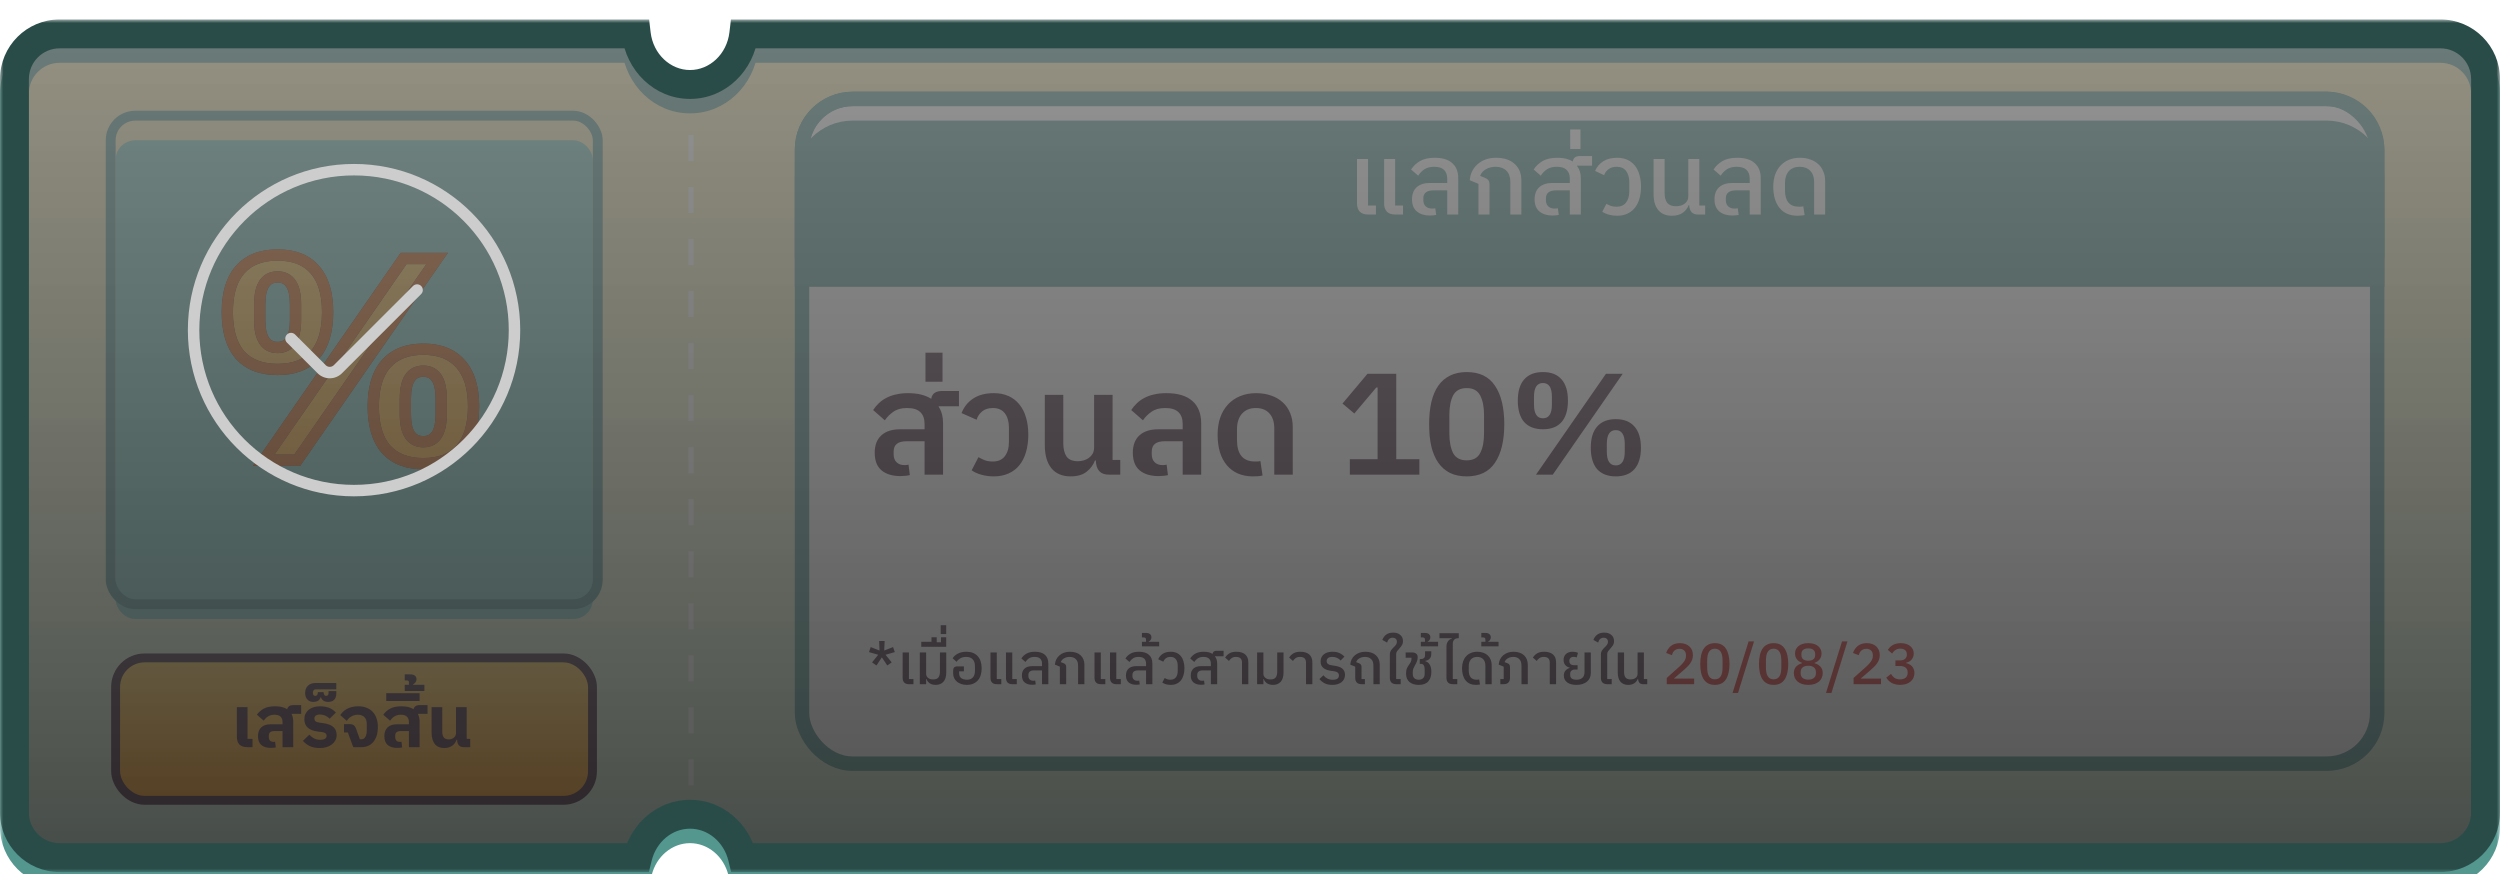 <svg width="346" height="121" viewBox="0 0 346 121" fill="none" xmlns="http://www.w3.org/2000/svg">
<g style="mix-blend-mode:luminosity">
<g filter="url(#filter0_di_71_107257)">
<mask id="path-1-outside-1_71_107257" maskUnits="userSpaceOnUse" x="0" y="0.691" width="346" height="118" fill="black">
<rect fill="white" y="0.691" width="346" height="118"/>
<path fill-rule="evenodd" clip-rule="evenodd" d="M8.25 2.691H88.058C88.519 6.637 91.675 9.691 95.5 9.691C99.325 9.691 102.481 6.637 102.942 2.691H337.753C341.203 2.691 344 5.488 344 8.937V110.444C344 113.894 341.203 116.691 337.753 116.691H102.764C101.931 113.24 98.995 110.691 95.5 110.691C92.005 110.691 89.069 113.24 88.236 116.691H8.25C4.798 116.691 2 113.893 2 110.441V8.941C2 5.489 4.798 2.691 8.25 2.691Z"/>
</mask>
<path fill-rule="evenodd" clip-rule="evenodd" d="M8.25 2.691H88.058C88.519 6.637 91.675 9.691 95.5 9.691C99.325 9.691 102.481 6.637 102.942 2.691H337.753C341.203 2.691 344 5.488 344 8.937V110.444C344 113.894 341.203 116.691 337.753 116.691H102.764C101.931 113.24 98.995 110.691 95.5 110.691C92.005 110.691 89.069 113.24 88.236 116.691H8.25C4.798 116.691 2 113.893 2 110.441V8.941C2 5.489 4.798 2.691 8.25 2.691Z" fill="url(#paint0_linear_71_107257)"/>
<path d="M88.058 2.691L90.044 2.459L89.838 0.691H88.058V2.691ZM102.942 2.691V0.691H101.162L100.955 2.459L102.942 2.691ZM102.764 116.691L100.82 117.16L101.189 118.691H102.764V116.691ZM88.236 116.691V118.691H89.811L90.18 117.16L88.236 116.691ZM88.058 0.691H8.25V4.691H88.058V0.691ZM95.5 7.691C92.802 7.691 90.401 5.512 90.044 2.459L86.072 2.923C86.637 7.762 90.549 11.691 95.5 11.691V7.691ZM100.955 2.459C100.599 5.512 98.198 7.691 95.5 7.691V11.691C100.451 11.691 104.363 7.762 104.928 2.923L100.955 2.459ZM337.753 0.691H102.942V4.691H337.753V0.691ZM346 8.937C346 4.383 342.308 0.691 337.753 0.691V4.691C340.099 4.691 342 6.592 342 8.937H346ZM346 110.444V8.937H342V110.444H346ZM337.753 118.691C342.308 118.691 346 114.999 346 110.444H342C342 112.79 340.099 114.691 337.753 114.691V118.691ZM102.764 118.691H337.753V114.691H102.764V118.691ZM95.5 112.691C97.969 112.691 100.179 114.505 100.82 117.16L104.708 116.222C103.683 111.976 100.02 108.691 95.5 108.691V112.691ZM90.18 117.16C90.821 114.505 93.031 112.691 95.5 112.691V108.691C90.98 108.691 87.317 111.976 86.292 116.222L90.18 117.16ZM8.25 118.691H88.236V114.691H8.25V118.691ZM0 110.441C0 114.997 3.694 118.691 8.25 118.691V114.691C5.903 114.691 4 112.788 4 110.441H0ZM0 8.941V110.441H4V8.941H0ZM8.25 0.691C3.694 0.691 0 4.385 0 8.941H4C4 6.594 5.903 4.691 8.25 4.691V0.691Z" fill="#53978F" mask="url(#path-1-outside-1_71_107257)"/>
<g filter="url(#filter1_i_71_107257)">
<rect x="16" y="12.691" width="66.051" height="66.251" rx="2.724" fill="#78C9C0"/>
</g>
<rect x="15.319" y="12.01" width="67.413" height="67.613" rx="3.405" stroke="#53978F" stroke-width="1.362"/>
<g filter="url(#filter2_ii_71_107257)">
<path d="M36.501 59.691L55.861 31.771H60.501L41.141 59.691H36.501ZM38.421 47.131C36.154 47.131 34.421 46.464 33.221 45.131C32.047 43.771 31.461 41.798 31.461 39.211C31.461 36.624 32.047 34.664 33.221 33.331C34.421 31.971 36.154 31.291 38.421 31.291C40.687 31.291 42.407 31.971 43.581 33.331C44.754 34.664 45.341 36.624 45.341 39.211C45.341 41.798 44.754 43.771 43.581 45.131C42.407 46.464 40.687 47.131 38.421 47.131ZM38.421 44.091C40.074 44.091 40.901 42.824 40.901 40.291V38.131C40.901 35.598 40.074 34.331 38.421 34.331C36.767 34.331 35.941 35.598 35.941 38.131V40.291C35.941 42.824 36.767 44.091 38.421 44.091ZM58.581 60.171C56.341 60.171 54.621 59.504 53.421 58.171C52.247 56.811 51.661 54.838 51.661 52.251C51.661 49.664 52.247 47.704 53.421 46.371C54.621 45.011 56.341 44.331 58.581 44.331C60.847 44.331 62.567 45.011 63.741 46.371C64.941 47.704 65.541 49.664 65.541 52.251C65.541 54.838 64.941 56.811 63.741 58.171C62.567 59.504 60.847 60.171 58.581 60.171ZM58.581 57.131C60.234 57.131 61.061 55.864 61.061 53.331V51.171C61.061 48.638 60.234 47.371 58.581 47.371C56.927 47.371 56.101 48.638 56.101 51.171V53.331C56.101 55.864 56.927 57.131 58.581 57.131Z" fill="#F3F3F3"/>
<path d="M36.501 59.691L55.861 31.771H60.501L41.141 59.691H36.501ZM38.421 47.131C36.154 47.131 34.421 46.464 33.221 45.131C32.047 43.771 31.461 41.798 31.461 39.211C31.461 36.624 32.047 34.664 33.221 33.331C34.421 31.971 36.154 31.291 38.421 31.291C40.687 31.291 42.407 31.971 43.581 33.331C44.754 34.664 45.341 36.624 45.341 39.211C45.341 41.798 44.754 43.771 43.581 45.131C42.407 46.464 40.687 47.131 38.421 47.131ZM38.421 44.091C40.074 44.091 40.901 42.824 40.901 40.291V38.131C40.901 35.598 40.074 34.331 38.421 34.331C36.767 34.331 35.941 35.598 35.941 38.131V40.291C35.941 42.824 36.767 44.091 38.421 44.091ZM58.581 60.171C56.341 60.171 54.621 59.504 53.421 58.171C52.247 56.811 51.661 54.838 51.661 52.251C51.661 49.664 52.247 47.704 53.421 46.371C54.621 45.011 56.341 44.331 58.581 44.331C60.847 44.331 62.567 45.011 63.741 46.371C64.941 47.704 65.541 49.664 65.541 52.251C65.541 54.838 64.941 56.811 63.741 58.171C62.567 59.504 60.847 60.171 58.581 60.171ZM58.581 57.131C60.234 57.131 61.061 55.864 61.061 53.331V51.171C61.061 48.638 60.234 47.371 58.581 47.371C56.927 47.371 56.101 48.638 56.101 51.171V53.331C56.101 55.864 56.927 57.131 58.581 57.131Z" fill="url(#paint1_linear_71_107257)"/>
</g>
<path d="M36.501 59.691L35.859 59.246L35.009 60.472H36.501V59.691ZM55.861 31.771V30.99H55.452L55.219 31.326L55.861 31.771ZM60.501 31.771L61.142 32.216L61.993 30.99H60.501V31.771ZM41.141 59.691V60.472H41.55L41.782 60.136L41.141 59.691ZM33.221 45.131L32.63 45.641L32.635 45.647L32.64 45.653L33.221 45.131ZM33.221 33.331L32.635 32.814L32.635 32.815L33.221 33.331ZM43.581 33.331L42.989 33.841L42.995 33.847L43.581 33.331ZM43.581 45.131L44.167 45.647L44.172 45.641L43.581 45.131ZM53.421 58.171L52.83 58.681L52.835 58.687L52.84 58.693L53.421 58.171ZM53.421 46.371L52.835 45.854L52.834 45.855L53.421 46.371ZM63.741 46.371L63.15 46.881L63.155 46.887L63.16 46.893L63.741 46.371ZM63.741 58.171L63.155 57.654L63.154 57.655L63.741 58.171ZM37.142 60.136L56.502 32.216L55.219 31.326L35.859 59.246L37.142 60.136ZM55.861 32.552H60.501V30.99H55.861V32.552ZM59.859 31.326L40.499 59.246L41.782 60.136L61.142 32.216L59.859 31.326ZM41.141 58.91H36.501V60.472H41.141V58.91ZM38.421 46.35C36.313 46.35 34.816 45.736 33.801 44.608L32.64 45.653C34.026 47.193 35.995 47.912 38.421 47.912V46.35ZM33.812 44.621C32.805 43.454 32.242 41.691 32.242 39.211H30.68C30.68 41.904 31.29 44.088 32.63 45.641L33.812 44.621ZM32.242 39.211C32.242 36.729 32.806 34.985 33.807 33.847L32.635 32.815C31.289 34.344 30.68 36.519 30.68 39.211H32.242ZM33.806 33.848C34.822 32.696 36.318 32.072 38.421 32.072V30.51C35.99 30.51 34.019 31.246 32.635 32.814L33.806 33.848ZM38.421 32.072C40.525 32.072 42.002 32.696 42.989 33.841L44.172 32.821C42.813 31.246 40.85 30.51 38.421 30.51V32.072ZM42.995 33.847C43.996 34.985 44.56 36.729 44.56 39.211H46.122C46.122 36.519 45.513 34.344 44.167 32.815L42.995 33.847ZM44.56 39.211C44.56 41.691 43.996 43.454 42.989 44.621L44.172 45.641C45.512 44.088 46.122 41.904 46.122 39.211H44.56ZM42.995 44.615C42.008 45.736 40.529 46.35 38.421 46.35V47.912C40.846 47.912 42.807 47.193 44.167 45.647L42.995 44.615ZM38.421 44.872C39.482 44.872 40.362 44.445 40.935 43.568C41.47 42.748 41.682 41.618 41.682 40.291H40.12C40.12 41.498 39.919 42.267 39.627 42.714C39.373 43.103 39.013 43.31 38.421 43.31V44.872ZM41.682 40.291V38.131H40.12V40.291H41.682ZM41.682 38.131C41.682 36.804 41.47 35.674 40.935 34.854C40.362 33.977 39.482 33.55 38.421 33.55V35.112C39.013 35.112 39.373 35.319 39.627 35.708C39.919 36.155 40.12 36.924 40.12 38.131H41.682ZM38.421 33.55C37.359 33.55 36.48 33.977 35.907 34.854C35.372 35.674 35.16 36.804 35.16 38.131H36.722C36.722 36.924 36.923 36.155 37.215 35.708C37.469 35.319 37.829 35.112 38.421 35.112V33.55ZM35.16 38.131V40.291H36.722V38.131H35.16ZM35.16 40.291C35.16 41.618 35.372 42.748 35.907 43.568C36.48 44.445 37.359 44.872 38.421 44.872V43.31C37.829 43.31 37.469 43.103 37.215 42.714C36.923 42.267 36.722 41.498 36.722 40.291H35.16ZM58.581 59.39C56.503 59.39 55.018 58.778 54.001 57.648L52.84 58.693C54.224 60.231 56.179 60.952 58.581 60.952V59.39ZM54.012 57.661C53.005 56.494 52.442 54.731 52.442 52.251H50.88C50.88 54.944 51.49 57.128 52.83 58.681L54.012 57.661ZM52.442 52.251C52.442 49.769 53.006 48.025 54.007 46.887L52.834 45.855C51.489 47.384 50.88 49.559 50.88 52.251H52.442ZM54.006 46.888C55.024 45.734 56.508 45.112 58.581 45.112V43.55C56.174 43.55 54.217 44.288 52.835 45.854L54.006 46.888ZM58.581 45.112C60.684 45.112 62.162 45.736 63.15 46.881L64.332 45.861C62.973 44.286 61.01 43.55 58.581 43.55V45.112ZM63.16 46.893C64.184 48.031 64.76 49.773 64.76 52.251H66.322C66.322 49.556 65.697 47.377 64.321 45.849L63.16 46.893ZM64.76 52.251C64.76 54.728 64.185 56.487 63.155 57.654L64.326 58.688C65.697 57.135 66.322 54.948 66.322 52.251H64.76ZM63.154 57.655C62.168 58.776 60.689 59.39 58.581 59.39V60.952C61.005 60.952 62.967 60.233 64.327 58.687L63.154 57.655ZM58.581 57.912C59.642 57.912 60.522 57.485 61.095 56.608C61.63 55.788 61.842 54.658 61.842 53.331H60.28C60.28 54.538 60.078 55.307 59.787 55.754C59.533 56.143 59.173 56.35 58.581 56.35V57.912ZM61.842 53.331V51.171H60.28V53.331H61.842ZM61.842 51.171C61.842 49.844 61.63 48.714 61.095 47.894C60.522 47.017 59.642 46.59 58.581 46.59V48.152C59.173 48.152 59.533 48.359 59.787 48.748C60.078 49.195 60.28 49.964 60.28 51.171H61.842ZM58.581 46.59C57.519 46.59 56.64 47.017 56.067 47.894C55.532 48.714 55.32 49.844 55.32 51.171H56.882C56.882 49.964 57.083 49.195 57.375 48.748C57.629 48.359 57.989 48.152 58.581 48.152V46.59ZM55.32 51.171V53.331H56.882V51.171H55.32ZM55.32 53.331C55.32 54.658 55.532 55.788 56.067 56.608C56.64 57.485 57.519 57.912 58.581 57.912V56.35C57.989 56.35 57.629 56.143 57.375 55.754C57.083 55.307 56.882 54.538 56.882 53.331H55.32Z" fill="#3F2436"/>
<path d="M36.501 59.691L35.859 59.246L35.009 60.472H36.501V59.691ZM55.861 31.771V30.99H55.452L55.219 31.326L55.861 31.771ZM60.501 31.771L61.142 32.216L61.993 30.99H60.501V31.771ZM41.141 59.691V60.472H41.55L41.782 60.136L41.141 59.691ZM33.221 45.131L32.63 45.641L32.635 45.647L32.64 45.653L33.221 45.131ZM33.221 33.331L32.635 32.814L32.635 32.815L33.221 33.331ZM43.581 33.331L42.989 33.841L42.995 33.847L43.581 33.331ZM43.581 45.131L44.167 45.647L44.172 45.641L43.581 45.131ZM53.421 58.171L52.83 58.681L52.835 58.687L52.84 58.693L53.421 58.171ZM53.421 46.371L52.835 45.854L52.834 45.855L53.421 46.371ZM63.741 46.371L63.15 46.881L63.155 46.887L63.16 46.893L63.741 46.371ZM63.741 58.171L63.155 57.654L63.154 57.655L63.741 58.171ZM37.142 60.136L56.502 32.216L55.219 31.326L35.859 59.246L37.142 60.136ZM55.861 32.552H60.501V30.99H55.861V32.552ZM59.859 31.326L40.499 59.246L41.782 60.136L61.142 32.216L59.859 31.326ZM41.141 58.91H36.501V60.472H41.141V58.91ZM38.421 46.35C36.313 46.35 34.816 45.736 33.801 44.608L32.64 45.653C34.026 47.193 35.995 47.912 38.421 47.912V46.35ZM33.812 44.621C32.805 43.454 32.242 41.691 32.242 39.211H30.68C30.68 41.904 31.29 44.088 32.63 45.641L33.812 44.621ZM32.242 39.211C32.242 36.729 32.806 34.985 33.807 33.847L32.635 32.815C31.289 34.344 30.68 36.519 30.68 39.211H32.242ZM33.806 33.848C34.822 32.696 36.318 32.072 38.421 32.072V30.51C35.99 30.51 34.019 31.246 32.635 32.814L33.806 33.848ZM38.421 32.072C40.525 32.072 42.002 32.696 42.989 33.841L44.172 32.821C42.813 31.246 40.85 30.51 38.421 30.51V32.072ZM42.995 33.847C43.996 34.985 44.56 36.729 44.56 39.211H46.122C46.122 36.519 45.513 34.344 44.167 32.815L42.995 33.847ZM44.56 39.211C44.56 41.691 43.996 43.454 42.989 44.621L44.172 45.641C45.512 44.088 46.122 41.904 46.122 39.211H44.56ZM42.995 44.615C42.008 45.736 40.529 46.35 38.421 46.35V47.912C40.846 47.912 42.807 47.193 44.167 45.647L42.995 44.615ZM38.421 44.872C39.482 44.872 40.362 44.445 40.935 43.568C41.47 42.748 41.682 41.618 41.682 40.291H40.12C40.12 41.498 39.919 42.267 39.627 42.714C39.373 43.103 39.013 43.31 38.421 43.31V44.872ZM41.682 40.291V38.131H40.12V40.291H41.682ZM41.682 38.131C41.682 36.804 41.47 35.674 40.935 34.854C40.362 33.977 39.482 33.55 38.421 33.55V35.112C39.013 35.112 39.373 35.319 39.627 35.708C39.919 36.155 40.12 36.924 40.12 38.131H41.682ZM38.421 33.55C37.359 33.55 36.48 33.977 35.907 34.854C35.372 35.674 35.16 36.804 35.16 38.131H36.722C36.722 36.924 36.923 36.155 37.215 35.708C37.469 35.319 37.829 35.112 38.421 35.112V33.55ZM35.16 38.131V40.291H36.722V38.131H35.16ZM35.16 40.291C35.16 41.618 35.372 42.748 35.907 43.568C36.48 44.445 37.359 44.872 38.421 44.872V43.31C37.829 43.31 37.469 43.103 37.215 42.714C36.923 42.267 36.722 41.498 36.722 40.291H35.16ZM58.581 59.39C56.503 59.39 55.018 58.778 54.001 57.648L52.84 58.693C54.224 60.231 56.179 60.952 58.581 60.952V59.39ZM54.012 57.661C53.005 56.494 52.442 54.731 52.442 52.251H50.88C50.88 54.944 51.49 57.128 52.83 58.681L54.012 57.661ZM52.442 52.251C52.442 49.769 53.006 48.025 54.007 46.887L52.834 45.855C51.489 47.384 50.88 49.559 50.88 52.251H52.442ZM54.006 46.888C55.024 45.734 56.508 45.112 58.581 45.112V43.55C56.174 43.55 54.217 44.288 52.835 45.854L54.006 46.888ZM58.581 45.112C60.684 45.112 62.162 45.736 63.15 46.881L64.332 45.861C62.973 44.286 61.01 43.55 58.581 43.55V45.112ZM63.16 46.893C64.184 48.031 64.76 49.773 64.76 52.251H66.322C66.322 49.556 65.697 47.377 64.321 45.849L63.16 46.893ZM64.76 52.251C64.76 54.728 64.185 56.487 63.155 57.654L64.326 58.688C65.697 57.135 66.322 54.948 66.322 52.251H64.76ZM63.154 57.655C62.168 58.776 60.689 59.39 58.581 59.39V60.952C61.005 60.952 62.967 60.233 64.327 58.687L63.154 57.655ZM58.581 57.912C59.642 57.912 60.522 57.485 61.095 56.608C61.63 55.788 61.842 54.658 61.842 53.331H60.28C60.28 54.538 60.078 55.307 59.787 55.754C59.533 56.143 59.173 56.35 58.581 56.35V57.912ZM61.842 53.331V51.171H60.28V53.331H61.842ZM61.842 51.171C61.842 49.844 61.63 48.714 61.095 47.894C60.522 47.017 59.642 46.59 58.581 46.59V48.152C59.173 48.152 59.533 48.359 59.787 48.748C60.078 49.195 60.28 49.964 60.28 51.171H61.842ZM58.581 46.59C57.519 46.59 56.64 47.017 56.067 47.894C55.532 48.714 55.32 49.844 55.32 51.171H56.882C56.882 49.964 57.083 49.195 57.375 48.748C57.629 48.359 57.989 48.152 58.581 48.152V46.59ZM55.32 51.171V53.331H56.882V51.171H55.32ZM55.32 53.331C55.32 54.658 55.532 55.788 56.067 56.608C56.64 57.485 57.519 57.912 58.581 57.912V56.35C57.989 56.35 57.629 56.143 57.375 55.754C57.083 55.307 56.882 54.538 56.882 53.331H55.32Z" fill="#D26211"/>
<g filter="url(#filter3_ii_71_107257)">
<rect x="16" y="87.055" width="66" height="19.709" rx="4.02" fill="#FFEFA5"/>
<rect x="16" y="87.055" width="66" height="19.709" rx="4.02" fill="url(#paint2_linear_71_107257)"/>
<rect x="16" y="87.055" width="66" height="19.709" rx="4.02" fill="url(#paint3_linear_71_107257)"/>
</g>
<rect x="16" y="87.055" width="66" height="19.709" rx="4.02" stroke="#3F2436" stroke-width="1.232"/>
<path d="M34.251 99.41C33.745 99.41 33.371 99.286 33.131 99.04C32.898 98.793 32.781 98.436 32.781 97.97V93.87H34.261V98.26H34.951V99.41H34.251ZM37.453 99.51C36.92 99.51 36.493 99.38 36.173 99.12C35.86 98.853 35.703 98.44 35.703 97.88C35.703 97.36 35.853 96.956 36.153 96.67C36.453 96.383 36.886 96.24 37.453 96.24H39.103V95.95C39.103 95.616 39.013 95.363 38.833 95.19C38.66 95.01 38.373 94.92 37.973 94.92C37.78 94.92 37.61 94.943 37.463 94.99C37.316 95.036 37.183 95.1 37.063 95.18C36.943 95.253 36.836 95.34 36.743 95.44C36.65 95.533 36.566 95.633 36.493 95.74L35.553 94.92C35.806 94.56 36.126 94.276 36.513 94.07C36.9 93.856 37.42 93.75 38.073 93.75C38.766 93.75 39.323 93.883 39.743 94.15C39.796 93.956 39.893 93.813 40.033 93.72C40.18 93.626 40.363 93.58 40.583 93.58H41.683V94.8H40.363V94.84C40.51 95.126 40.583 95.48 40.583 95.9V99.41H39.103V97.18H37.983C37.463 97.18 37.203 97.393 37.203 97.82V97.99C37.203 98.196 37.256 98.363 37.363 98.49C37.47 98.61 37.626 98.67 37.833 98.67C37.873 98.67 37.913 98.67 37.953 98.67C37.993 98.67 38.033 98.663 38.073 98.65L38.173 99.44C38.14 99.453 38.093 99.463 38.033 99.47C37.98 99.483 37.916 99.49 37.843 99.49C37.776 99.496 37.706 99.5 37.633 99.5C37.566 99.506 37.506 99.51 37.453 99.51ZM44.252 99.53C43.718 99.53 43.265 99.443 42.892 99.27C42.525 99.096 42.202 98.853 41.922 98.54L42.812 97.68C43.005 97.893 43.225 98.066 43.472 98.2C43.725 98.326 44.008 98.39 44.322 98.39C44.628 98.39 44.852 98.34 44.992 98.24C45.132 98.14 45.202 98.01 45.202 97.85C45.202 97.676 45.145 97.553 45.032 97.48C44.918 97.4 44.765 97.346 44.572 97.32L44.002 97.25C43.395 97.176 42.928 97 42.602 96.72C42.282 96.44 42.122 96.05 42.122 95.55C42.122 95.27 42.172 95.02 42.272 94.8C42.378 94.58 42.525 94.393 42.712 94.24C42.905 94.08 43.132 93.96 43.392 93.88C43.658 93.793 43.952 93.75 44.272 93.75C44.538 93.75 44.778 93.77 44.992 93.81C45.205 93.843 45.398 93.896 45.572 93.97C45.752 94.043 45.915 94.133 46.062 94.24C46.208 94.346 46.352 94.47 46.492 94.61L45.622 95.47C45.462 95.296 45.265 95.156 45.032 95.05C44.798 94.943 44.555 94.89 44.302 94.89C44.028 94.89 43.828 94.94 43.702 95.04C43.575 95.14 43.512 95.27 43.512 95.43C43.512 95.59 43.562 95.72 43.662 95.82C43.768 95.913 43.948 95.976 44.202 96.01L44.772 96.09C45.058 96.13 45.312 96.19 45.532 96.27C45.758 96.35 45.948 96.456 46.102 96.59C46.262 96.716 46.382 96.873 46.462 97.06C46.548 97.246 46.592 97.47 46.592 97.73C46.592 97.99 46.535 98.23 46.422 98.45C46.308 98.67 46.148 98.86 45.942 99.02C45.742 99.18 45.495 99.306 45.202 99.4C44.915 99.486 44.598 99.53 44.252 99.53ZM43.371 93.15C43.031 93.15 42.758 93.04 42.551 92.82C42.338 92.6 42.231 92.296 42.231 91.91C42.231 91.496 42.358 91.163 42.611 90.91C42.864 90.656 43.214 90.53 43.661 90.53H46.541V91.4H43.691C43.564 91.4 43.468 91.446 43.401 91.54C43.334 91.626 43.301 91.74 43.301 91.88C43.301 92.013 43.331 92.12 43.391 92.2C43.444 92.273 43.528 92.31 43.641 92.31C43.714 92.31 43.774 92.293 43.821 92.26C43.868 92.226 43.904 92.183 43.931 92.13C43.951 92.076 43.968 92.02 43.981 91.96C43.988 91.9 43.991 91.843 43.991 91.79H44.771C44.784 91.903 44.818 92.02 44.871 92.14C44.924 92.253 45.018 92.31 45.151 92.31C45.238 92.31 45.314 92.276 45.381 92.21C45.441 92.136 45.471 92.033 45.471 91.9V91.64H46.541V92C46.541 92.373 46.441 92.66 46.241 92.86C46.034 93.053 45.754 93.15 45.401 93.15C45.314 93.15 45.221 93.14 45.121 93.12C45.021 93.1 44.928 93.066 44.841 93.02C44.748 92.966 44.664 92.9 44.591 92.82C44.511 92.733 44.454 92.626 44.421 92.5H44.371C44.298 92.746 44.168 92.916 43.981 93.01C43.794 93.103 43.591 93.15 43.371 93.15ZM48.139 97.37H47.609V96.22H48.369C48.623 96.22 48.819 96.27 48.959 96.37C49.099 96.47 49.209 96.633 49.289 96.86L49.799 98.31H50.069C50.276 98.31 50.443 98.203 50.569 97.99C50.696 97.77 50.759 97.463 50.759 97.07V96.15C50.759 95.763 50.649 95.463 50.429 95.25C50.216 95.03 49.913 94.92 49.519 94.92C49.306 94.92 49.116 94.95 48.949 95.01C48.789 95.07 48.646 95.143 48.519 95.23C48.393 95.31 48.286 95.4 48.199 95.5C48.113 95.6 48.043 95.69 47.989 95.77L47.089 94.97C47.196 94.81 47.323 94.656 47.469 94.51C47.623 94.363 47.799 94.233 47.999 94.12C48.206 94.006 48.439 93.916 48.699 93.85C48.959 93.783 49.256 93.75 49.589 93.75C50.009 93.75 50.386 93.816 50.719 93.95C51.059 94.076 51.346 94.263 51.579 94.51C51.813 94.756 51.989 95.056 52.109 95.41C52.236 95.763 52.299 96.163 52.299 96.61C52.299 97.05 52.246 97.443 52.139 97.79C52.033 98.136 51.879 98.43 51.679 98.67C51.486 98.91 51.249 99.093 50.969 99.22C50.696 99.346 50.386 99.41 50.039 99.41H48.889L48.139 97.37ZM54.943 99.51C54.41 99.51 53.983 99.38 53.663 99.12C53.35 98.853 53.193 98.44 53.193 97.88C53.193 97.36 53.343 96.956 53.643 96.67C53.943 96.383 54.377 96.24 54.943 96.24H56.593V95.95C56.593 95.616 56.503 95.363 56.323 95.19C56.15 95.01 55.863 94.92 55.463 94.92C55.27 94.92 55.1 94.943 54.953 94.99C54.806 95.036 54.673 95.1 54.553 95.18C54.433 95.253 54.327 95.34 54.233 95.44C54.14 95.533 54.056 95.633 53.983 95.74L53.043 94.92C53.297 94.56 53.617 94.276 54.003 94.07C54.39 93.856 54.91 93.75 55.563 93.75C56.257 93.75 56.813 93.883 57.233 94.15C57.286 93.956 57.383 93.813 57.523 93.72C57.67 93.626 57.853 93.58 58.073 93.58H59.173V94.8H57.853V94.84C58 95.126 58.073 95.48 58.073 95.9V99.41H56.593V97.18H55.473C54.953 97.18 54.693 97.393 54.693 97.82V97.99C54.693 98.196 54.746 98.363 54.853 98.49C54.96 98.61 55.117 98.67 55.323 98.67C55.363 98.67 55.403 98.67 55.443 98.67C55.483 98.67 55.523 98.663 55.563 98.65L55.663 99.44C55.63 99.453 55.583 99.463 55.523 99.47C55.47 99.483 55.407 99.49 55.333 99.49C55.267 99.496 55.197 99.5 55.123 99.5C55.056 99.506 54.996 99.51 54.943 99.51ZM53.454 91.94H58.074V93.02H53.454V91.94ZM56.014 90.78H56.594V90.44C56.594 90.346 56.574 90.28 56.534 90.24C56.488 90.193 56.404 90.17 56.284 90.17H56.014V89.33H56.774C57.054 89.33 57.271 89.39 57.424 89.51C57.571 89.63 57.644 89.796 57.644 90.01C57.644 90.15 57.601 90.286 57.514 90.42C57.428 90.546 57.314 90.643 57.174 90.71V90.78H58.734V91.63H56.014V90.78ZM61.48 99.53C60.906 99.53 60.47 99.343 60.17 98.97C59.876 98.59 59.73 98.05 59.73 97.35V93.87H61.21V97.22C61.21 97.38 61.223 97.53 61.25 97.67C61.276 97.803 61.323 97.92 61.39 98.02C61.456 98.113 61.546 98.19 61.66 98.25C61.78 98.303 61.926 98.33 62.1 98.33C62.22 98.33 62.34 98.313 62.46 98.28C62.586 98.24 62.696 98.183 62.79 98.11C62.883 98.036 62.96 97.946 63.02 97.84C63.08 97.733 63.11 97.61 63.11 97.47V93.87H64.59V98.26H65.08V99.41H64.19C63.59 99.41 63.28 99.066 63.26 98.38H63.19C63.136 98.533 63.063 98.68 62.97 98.82C62.883 98.953 62.77 99.073 62.63 99.18C62.496 99.286 62.333 99.37 62.14 99.43C61.953 99.496 61.733 99.53 61.48 99.53Z" fill="#3F2436"/>
<line x1="95.64" y1="104.691" x2="95.64" y2="13.691" stroke="white" stroke-width="0.721" stroke-dasharray="3.6 3.6"/>
</g>
<rect x="111" y="13.691" width="218" height="92" rx="7" fill="white" stroke="#53978F" stroke-width="2"/>
<g filter="url(#filter4_i_71_107257)">
<path d="M110 20.691C110 16.273 113.582 12.691 118 12.691H322C326.418 12.691 330 16.273 330 20.691V35.691H110V20.691Z" fill="#53978F"/>
</g>
<path d="M111 20.691C111 16.825 114.134 13.691 118 13.691H322C325.866 13.691 329 16.825 329 20.691V34.691H111V20.691Z" stroke="#53978F" stroke-width="2"/>
<path d="M193.115 29.691C192.583 29.691 192.191 29.556 191.939 29.285C191.687 29.014 191.561 28.636 191.561 28.151V22.005H193.087V28.445H194.179V29.691H193.115ZM189.363 29.691C188.831 29.691 188.439 29.556 188.187 29.285C187.935 29.014 187.809 28.636 187.809 28.151V22.005H189.335V28.445H190.427V29.691H189.363ZM197.915 29.831C197.159 29.831 196.553 29.644 196.095 29.271C195.647 28.898 195.423 28.333 195.423 27.577C195.423 26.858 195.638 26.303 196.067 25.911C196.506 25.519 197.122 25.323 197.915 25.323H200.295V24.735C200.295 24.194 200.146 23.783 199.847 23.503C199.558 23.223 199.105 23.083 198.489 23.083C197.939 23.083 197.486 23.2 197.131 23.433C196.786 23.666 196.501 23.96 196.277 24.315L195.297 23.461C195.596 22.985 196.002 22.598 196.515 22.299C197.038 21.991 197.729 21.837 198.587 21.837C199.642 21.837 200.445 22.084 200.995 22.579C201.546 23.064 201.821 23.764 201.821 24.679V29.691H200.295V26.345H198.377C197.929 26.345 197.584 26.438 197.341 26.625C197.108 26.812 196.991 27.082 196.991 27.437V27.717C196.991 28.072 197.099 28.352 197.313 28.557C197.528 28.762 197.822 28.865 198.195 28.865C198.382 28.865 198.531 28.851 198.643 28.823L198.769 29.747C198.685 29.766 198.555 29.784 198.377 29.803C198.2 29.822 198.046 29.831 197.915 29.831ZM204.62 25.449L203.416 24.945C203.453 24.488 203.565 24.068 203.752 23.685C203.948 23.302 204.204 22.976 204.522 22.705C204.839 22.425 205.212 22.21 205.642 22.061C206.071 21.912 206.538 21.837 207.042 21.837C208.152 21.837 209.016 22.122 209.632 22.691C210.248 23.251 210.556 24.012 210.556 24.973V29.691H209.03V25.169C209.03 24.497 208.848 23.984 208.484 23.629C208.12 23.265 207.62 23.083 206.986 23.083C206.472 23.083 206.02 23.2 205.628 23.433C205.245 23.657 204.984 23.96 204.844 24.343L205.446 24.581C205.707 24.684 205.889 24.805 205.992 24.945C206.094 25.076 206.146 25.272 206.146 25.533V29.691H204.62V25.449ZM214.882 29.831C214.126 29.831 213.519 29.644 213.062 29.271C212.614 28.898 212.39 28.333 212.39 27.577C212.39 26.858 212.605 26.303 213.034 25.911C213.473 25.519 214.089 25.323 214.882 25.323H217.262V24.735C217.262 24.194 217.113 23.783 216.814 23.503C216.525 23.223 216.072 23.083 215.456 23.083C214.905 23.083 214.453 23.2 214.098 23.433C213.753 23.666 213.468 23.96 213.244 24.315L212.264 23.461C212.563 22.985 212.969 22.598 213.482 22.299C214.005 21.991 214.695 21.837 215.554 21.837C216.441 21.837 217.145 22.01 217.668 22.355C217.752 21.851 218.069 21.599 218.62 21.599H220.342V22.929H218.256V22.957C218.611 23.414 218.788 23.988 218.788 24.679V29.691H217.262V26.345H215.344C214.896 26.345 214.551 26.438 214.308 26.625C214.075 26.812 213.958 27.082 213.958 27.437V27.717C213.958 28.072 214.065 28.352 214.28 28.557C214.495 28.762 214.789 28.865 215.162 28.865C215.349 28.865 215.498 28.851 215.61 28.823L215.736 29.747C215.652 29.766 215.521 29.784 215.344 29.803C215.167 29.822 215.013 29.831 214.882 29.831ZM217.313 17.917H218.741V20.633H217.313V17.917ZM223.813 29.859C223.421 29.859 223.048 29.812 222.693 29.719C222.338 29.626 222.026 29.486 221.755 29.299L222.329 28.207C222.516 28.319 222.721 28.417 222.945 28.501C223.178 28.576 223.444 28.613 223.743 28.613C224.303 28.613 224.732 28.426 225.031 28.053C225.339 27.67 225.493 27.148 225.493 26.485V25.211C225.493 24.558 225.344 24.04 225.045 23.657C224.756 23.274 224.326 23.083 223.757 23.083C223.3 23.083 222.926 23.19 222.637 23.405C222.348 23.61 222.138 23.89 222.007 24.245L220.761 23.657C220.994 23.097 221.368 22.654 221.881 22.327C222.394 22 223.038 21.837 223.813 21.837C224.345 21.837 224.816 21.93 225.227 22.117C225.638 22.304 225.983 22.57 226.263 22.915C226.543 23.26 226.753 23.68 226.893 24.175C227.042 24.67 227.117 25.225 227.117 25.841C227.117 26.457 227.042 27.017 226.893 27.521C226.744 28.016 226.529 28.436 226.249 28.781C225.969 29.126 225.624 29.392 225.213 29.579C224.802 29.766 224.336 29.859 223.813 29.859ZM231.376 29.859C230.573 29.859 229.953 29.602 229.514 29.089C229.075 28.566 228.856 27.829 228.856 26.877V22.005H230.382V26.709C230.382 27.306 230.503 27.764 230.746 28.081C230.998 28.389 231.399 28.543 231.95 28.543C232.155 28.543 232.361 28.52 232.566 28.473C232.771 28.417 232.953 28.333 233.112 28.221C233.28 28.109 233.411 27.969 233.504 27.801C233.607 27.624 233.658 27.418 233.658 27.185V22.005H235.184V28.445H235.996V29.691H234.988C234.596 29.691 234.302 29.579 234.106 29.355C233.91 29.122 233.803 28.8 233.784 28.389H233.714C233.555 28.818 233.28 29.173 232.888 29.453C232.505 29.724 232.001 29.859 231.376 29.859ZM239.779 29.831C239.023 29.831 238.416 29.644 237.959 29.271C237.511 28.898 237.287 28.333 237.287 27.577C237.287 26.858 237.501 26.303 237.931 25.911C238.369 25.519 238.985 25.323 239.779 25.323H242.159V24.735C242.159 24.194 242.009 23.783 241.711 23.503C241.421 23.223 240.969 23.083 240.353 23.083C239.802 23.083 239.349 23.2 238.995 23.433C238.649 23.666 238.365 23.96 238.141 24.315L237.161 23.461C237.459 22.985 237.865 22.598 238.379 22.299C238.901 21.991 239.592 21.837 240.451 21.837C241.505 21.837 242.308 22.084 242.859 22.579C243.409 23.064 243.685 23.764 243.685 24.679V29.691H242.159V26.345H240.241C239.793 26.345 239.447 26.438 239.205 26.625C238.971 26.812 238.855 27.082 238.855 27.437V27.717C238.855 28.072 238.962 28.352 239.177 28.557C239.391 28.762 239.685 28.865 240.059 28.865C240.245 28.865 240.395 28.851 240.507 28.823L240.633 29.747C240.549 29.766 240.418 29.784 240.241 29.803C240.063 29.822 239.909 29.831 239.779 29.831ZM248.779 29.859C247.715 29.859 246.889 29.504 246.301 28.795C245.713 28.076 245.419 27.092 245.419 25.841C245.419 25.234 245.503 24.684 245.671 24.189C245.848 23.694 246.096 23.274 246.413 22.929C246.74 22.574 247.132 22.304 247.589 22.117C248.046 21.93 248.56 21.837 249.129 21.837C249.652 21.837 250.128 21.916 250.557 22.075C250.986 22.224 251.35 22.439 251.649 22.719C251.957 22.999 252.19 23.34 252.349 23.741C252.517 24.133 252.601 24.572 252.601 25.057V29.691H251.075V25.183C251.075 24.52 250.898 24.007 250.543 23.643C250.188 23.27 249.703 23.083 249.087 23.083C248.443 23.083 247.939 23.284 247.575 23.685C247.22 24.086 247.043 24.632 247.043 25.323V26.345C247.043 27.082 247.202 27.647 247.519 28.039C247.846 28.422 248.34 28.613 249.003 28.613C249.208 28.613 249.4 28.594 249.577 28.557L249.759 29.761C249.619 29.798 249.451 29.822 249.255 29.831C249.068 29.85 248.91 29.859 248.779 29.859Z" fill="white"/>
<path d="M124.6 65.891C123.52 65.891 122.66 65.631 122.02 65.111C121.38 64.578 121.06 63.758 121.06 62.651C121.06 61.611 121.367 60.811 121.98 60.251C122.593 59.691 123.467 59.411 124.6 59.411H127.96V58.691C127.96 57.971 127.767 57.424 127.38 57.051C126.993 56.664 126.38 56.471 125.54 56.471C124.753 56.471 124.12 56.644 123.64 56.991C123.16 57.324 122.767 57.718 122.46 58.171L120.84 56.751C121.067 56.404 121.327 56.091 121.62 55.811C121.927 55.518 122.273 55.271 122.66 55.071C123.06 54.858 123.507 54.698 124 54.591C124.507 54.471 125.073 54.411 125.7 54.411C126.993 54.411 128.053 54.671 128.88 55.191C128.947 54.804 129.107 54.531 129.36 54.371C129.627 54.198 129.967 54.111 130.38 54.111H132.72V56.231H129.92V56.311C130.32 56.911 130.52 57.671 130.52 58.591V65.691H127.96V61.071H125.46C124.273 61.071 123.68 61.544 123.68 62.491V62.871C123.68 63.338 123.813 63.704 124.08 63.971C124.347 64.238 124.713 64.371 125.18 64.371C125.393 64.371 125.58 64.351 125.74 64.311L125.92 65.751C125.813 65.791 125.62 65.824 125.34 65.851C125.06 65.878 124.813 65.891 124.6 65.891ZM128.087 48.811H130.447V52.831H128.087V48.811ZM137.537 65.931C136.95 65.931 136.39 65.858 135.857 65.711C135.337 65.578 134.877 65.371 134.477 65.091L135.417 63.271C135.67 63.418 135.957 63.558 136.277 63.691C136.597 63.811 136.977 63.871 137.417 63.871C138.137 63.871 138.683 63.631 139.057 63.151C139.443 62.658 139.637 61.991 139.637 61.151V59.211C139.637 58.371 139.45 57.704 139.077 57.211C138.703 56.718 138.15 56.471 137.417 56.471C136.803 56.471 136.31 56.624 135.937 56.931C135.563 57.238 135.303 57.624 135.157 58.091L133.077 57.171C133.41 56.318 133.95 55.644 134.697 55.151C135.457 54.658 136.403 54.411 137.537 54.411C138.31 54.411 138.99 54.544 139.577 54.811C140.177 55.078 140.677 55.464 141.077 55.971C141.49 56.464 141.797 57.064 141.997 57.771C142.21 58.478 142.317 59.271 142.317 60.151C142.317 61.044 142.21 61.851 141.997 62.571C141.797 63.278 141.49 63.884 141.077 64.391C140.677 64.884 140.177 65.264 139.577 65.531C138.99 65.798 138.31 65.931 137.537 65.931ZM148.162 65.931C147.016 65.931 146.136 65.558 145.522 64.811C144.909 64.064 144.602 62.998 144.602 61.611V54.651H147.162V61.371C147.162 62.131 147.309 62.731 147.602 63.171C147.909 63.611 148.436 63.831 149.182 63.831C149.462 63.831 149.736 63.791 150.002 63.711C150.269 63.631 150.502 63.518 150.702 63.371C150.916 63.211 151.089 63.018 151.222 62.791C151.356 62.551 151.422 62.278 151.422 61.971V54.651H153.982V63.651H155.042V65.691H153.442C152.296 65.691 151.702 65.038 151.662 63.731H151.542C151.316 64.344 150.929 64.864 150.382 65.291C149.849 65.718 149.109 65.931 148.162 65.931ZM160.323 65.891C159.243 65.891 158.383 65.631 157.743 65.111C157.103 64.578 156.783 63.758 156.783 62.651C156.783 61.611 157.089 60.811 157.703 60.251C158.316 59.691 159.189 59.411 160.323 59.411H163.683V58.691C163.683 57.971 163.489 57.424 163.103 57.051C162.716 56.664 162.103 56.471 161.263 56.471C160.476 56.471 159.843 56.644 159.363 56.991C158.883 57.324 158.489 57.718 158.183 58.171L156.563 56.751C156.789 56.404 157.049 56.091 157.343 55.811C157.649 55.518 157.996 55.271 158.383 55.071C158.783 54.858 159.229 54.698 159.723 54.591C160.229 54.471 160.796 54.411 161.423 54.411C163.009 54.411 164.209 54.771 165.023 55.491C165.836 56.211 166.243 57.244 166.243 58.591V65.691H163.683V61.071H161.183C159.996 61.071 159.403 61.544 159.403 62.491V62.871C159.403 63.338 159.536 63.704 159.803 63.971C160.069 64.238 160.436 64.371 160.903 64.371C161.116 64.371 161.303 64.351 161.463 64.311L161.643 65.751C161.536 65.791 161.343 65.824 161.063 65.851C160.783 65.878 160.536 65.891 160.323 65.891ZM173.378 65.931C172.618 65.931 171.931 65.798 171.318 65.531C170.718 65.264 170.211 64.884 169.798 64.391C169.384 63.898 169.064 63.298 168.838 62.591C168.624 61.871 168.518 61.064 168.518 60.171C168.518 59.291 168.638 58.498 168.878 57.791C169.131 57.084 169.484 56.484 169.938 55.991C170.404 55.484 170.964 55.098 171.618 54.831C172.284 54.551 173.024 54.411 173.838 54.411C174.611 54.411 175.311 54.524 175.938 54.751C176.564 54.964 177.098 55.278 177.538 55.691C177.978 56.091 178.318 56.584 178.558 57.171C178.798 57.744 178.918 58.391 178.918 59.111V65.691H176.358V59.271C176.358 58.391 176.131 57.704 175.678 57.211C175.238 56.718 174.618 56.471 173.818 56.471C172.991 56.471 172.344 56.738 171.878 57.271C171.424 57.791 171.198 58.511 171.198 59.431V60.891C171.198 62.878 172.031 63.871 173.698 63.871C173.844 63.871 173.971 63.871 174.078 63.871C174.198 63.858 174.318 63.838 174.438 63.811L174.738 65.811C174.524 65.864 174.284 65.898 174.018 65.911C173.764 65.924 173.551 65.931 173.378 65.931ZM186.82 65.691V63.551H190.66V53.631H190.48L187.44 57.231L185.8 55.851L189.26 51.731H193.24V63.551H196.44V65.691H186.82ZM202.992 65.931C202.099 65.931 201.326 65.771 200.672 65.451C200.019 65.118 199.479 64.644 199.052 64.031C198.626 63.418 198.306 62.664 198.092 61.771C197.892 60.878 197.792 59.858 197.792 58.711C197.792 57.578 197.892 56.564 198.092 55.671C198.306 54.764 198.626 54.004 199.052 53.391C199.479 52.778 200.019 52.311 200.672 51.991C201.326 51.658 202.099 51.491 202.992 51.491C204.766 51.491 206.072 52.124 206.912 53.391C207.766 54.658 208.192 56.431 208.192 58.711C208.192 60.991 207.766 62.764 206.912 64.031C206.072 65.298 204.766 65.931 202.992 65.931ZM202.992 63.711C203.886 63.711 204.506 63.378 204.852 62.711C205.212 62.031 205.392 61.118 205.392 59.971V57.451C205.392 56.304 205.212 55.398 204.852 54.731C204.506 54.051 203.886 53.711 202.992 53.711C202.099 53.711 201.472 54.051 201.112 54.731C200.766 55.398 200.592 56.304 200.592 57.451V59.971C200.592 61.118 200.766 62.031 201.112 62.711C201.472 63.378 202.099 63.711 202.992 63.711ZM212.584 65.691L222.264 51.731H224.584L214.904 65.691H212.584ZM213.544 59.411C212.411 59.411 211.544 59.078 210.944 58.411C210.358 57.731 210.064 56.744 210.064 55.451C210.064 54.158 210.358 53.178 210.944 52.511C211.544 51.831 212.411 51.491 213.544 51.491C214.678 51.491 215.538 51.831 216.124 52.511C216.711 53.178 217.004 54.158 217.004 55.451C217.004 56.744 216.711 57.731 216.124 58.411C215.538 59.078 214.678 59.411 213.544 59.411ZM213.544 57.891C214.371 57.891 214.784 57.258 214.784 55.991V54.911C214.784 53.644 214.371 53.011 213.544 53.011C212.718 53.011 212.304 53.644 212.304 54.911V55.991C212.304 57.258 212.718 57.891 213.544 57.891ZM223.624 65.931C222.504 65.931 221.644 65.598 221.044 64.931C220.458 64.251 220.164 63.264 220.164 61.971C220.164 60.678 220.458 59.698 221.044 59.031C221.644 58.351 222.504 58.011 223.624 58.011C224.758 58.011 225.618 58.351 226.204 59.031C226.804 59.698 227.104 60.678 227.104 61.971C227.104 63.264 226.804 64.251 226.204 64.931C225.618 65.598 224.758 65.931 223.624 65.931ZM223.624 64.411C224.451 64.411 224.864 63.778 224.864 62.511V61.431C224.864 60.164 224.451 59.531 223.624 59.531C222.798 59.531 222.384 60.164 222.384 61.431V62.511C222.384 63.778 222.798 64.411 223.624 64.411Z" fill="#3F2436"/>
<path d="M121.304 92.099L120.696 91.675L121.544 90.619L120.272 90.251L120.504 89.555L121.728 90.035L121.672 88.715H122.432L122.376 90.035L123.6 89.555L123.84 90.251L122.56 90.619L123.408 91.675L122.8 92.099L122.048 90.979L121.304 92.099ZM125.813 94.691C125.509 94.691 125.285 94.614 125.141 94.459C124.997 94.304 124.925 94.088 124.925 93.811V90.299H125.797V93.979H126.421V94.691H125.813ZM129.488 94.787C129.301 94.787 129.136 94.763 128.992 94.715C128.853 94.672 128.733 94.614 128.632 94.539C128.531 94.459 128.445 94.371 128.376 94.275C128.307 94.174 128.253 94.07 128.216 93.963H128.176V94.691H127.304V90.299H128.176V93.259C128.176 93.392 128.205 93.51 128.264 93.611C128.323 93.707 128.397 93.787 128.488 93.851C128.579 93.915 128.683 93.963 128.8 93.995C128.917 94.022 129.037 94.035 129.16 94.035C129.496 94.035 129.733 93.944 129.872 93.763C130.016 93.576 130.088 93.318 130.088 92.987V90.299H130.96V93.083C130.96 93.632 130.832 94.054 130.576 94.347C130.32 94.64 129.957 94.787 129.488 94.787ZM127.505 88.827H128.921V88.195H129.641V88.891H130.233V88.195H130.953V89.515H127.505V88.827ZM130.193 86.531H130.953V87.755H130.193V86.531ZM133.805 94.787C133.538 94.787 133.288 94.75 133.053 94.675C132.824 94.595 132.624 94.488 132.453 94.355C132.288 94.216 132.157 94.051 132.061 93.859C131.965 93.667 131.917 93.454 131.917 93.219V92.819C131.917 92.632 131.96 92.488 132.045 92.387C132.13 92.28 132.285 92.227 132.509 92.227H133.405V92.915H132.741V93.155C132.741 93.475 132.84 93.71 133.037 93.859C133.24 94.003 133.509 94.075 133.845 94.075C134.192 94.075 134.458 93.968 134.645 93.755C134.837 93.542 134.933 93.24 134.933 92.851V92.163C134.933 91.768 134.826 91.462 134.613 91.243C134.405 91.024 134.109 90.915 133.725 90.915C133.405 90.915 133.13 90.982 132.901 91.115C132.677 91.248 132.506 91.408 132.389 91.595L131.845 91.107C132 90.851 132.237 90.638 132.557 90.467C132.877 90.291 133.28 90.203 133.765 90.203C134.426 90.203 134.941 90.406 135.309 90.811C135.677 91.211 135.861 91.771 135.861 92.491C135.861 92.843 135.816 93.163 135.725 93.451C135.634 93.734 135.501 93.974 135.325 94.171C135.149 94.368 134.933 94.52 134.677 94.627C134.421 94.734 134.13 94.787 133.805 94.787ZM140.114 94.691C139.81 94.691 139.586 94.614 139.442 94.459C139.298 94.304 139.226 94.088 139.226 93.811V90.299H140.098V93.979H140.722V94.691H140.114ZM137.97 94.691C137.666 94.691 137.442 94.614 137.298 94.459C137.154 94.304 137.082 94.088 137.082 93.811V90.299H137.954V93.979H138.578V94.691H137.97ZM142.857 94.771C142.425 94.771 142.078 94.664 141.817 94.451C141.561 94.238 141.433 93.915 141.433 93.483C141.433 93.072 141.555 92.755 141.801 92.531C142.051 92.307 142.403 92.195 142.857 92.195H144.217V91.859C144.217 91.55 144.131 91.315 143.961 91.155C143.795 90.995 143.537 90.915 143.185 90.915C142.87 90.915 142.611 90.982 142.409 91.115C142.211 91.248 142.049 91.416 141.921 91.619L141.361 91.131C141.531 90.859 141.763 90.638 142.057 90.467C142.355 90.291 142.75 90.203 143.241 90.203C143.843 90.203 144.302 90.344 144.617 90.627C144.931 90.904 145.089 91.304 145.089 91.827V94.691H144.217V92.779H143.121C142.865 92.779 142.667 92.832 142.529 92.939C142.395 93.046 142.329 93.2 142.329 93.403V93.563C142.329 93.766 142.39 93.926 142.513 94.043C142.635 94.16 142.803 94.219 143.017 94.219C143.123 94.219 143.209 94.211 143.273 94.195L143.345 94.723C143.297 94.734 143.222 94.744 143.121 94.755C143.019 94.766 142.931 94.771 142.857 94.771ZM146.688 92.267L146 91.979C146.021 91.718 146.085 91.478 146.192 91.259C146.304 91.04 146.451 90.854 146.632 90.699C146.813 90.539 147.027 90.416 147.272 90.331C147.517 90.246 147.784 90.203 148.072 90.203C148.707 90.203 149.2 90.366 149.552 90.691C149.904 91.011 150.08 91.446 150.08 91.995V94.691H149.208V92.107C149.208 91.723 149.104 91.43 148.896 91.227C148.688 91.019 148.403 90.915 148.04 90.915C147.747 90.915 147.488 90.982 147.264 91.115C147.045 91.243 146.896 91.416 146.816 91.635L147.16 91.771C147.309 91.83 147.413 91.899 147.472 91.979C147.531 92.054 147.56 92.166 147.56 92.315V94.691H146.688V92.267ZM154.512 94.691C154.208 94.691 153.984 94.614 153.84 94.459C153.696 94.304 153.624 94.088 153.624 93.811V90.299H154.496V93.979H155.12V94.691H154.512ZM152.368 94.691C152.064 94.691 151.84 94.614 151.696 94.459C151.552 94.304 151.48 94.088 151.48 93.811V90.299H152.352V93.979H152.976V94.691H152.368ZM157.255 94.771C156.823 94.771 156.477 94.664 156.215 94.451C155.959 94.238 155.831 93.915 155.831 93.483C155.831 93.072 155.954 92.755 156.199 92.531C156.45 92.307 156.802 92.195 157.255 92.195H158.615V91.859C158.615 91.55 158.53 91.315 158.359 91.155C158.194 90.995 157.935 90.915 157.583 90.915C157.269 90.915 157.01 90.982 156.807 91.115C156.61 91.248 156.447 91.416 156.319 91.619L155.759 91.131C155.93 90.859 156.162 90.638 156.455 90.467C156.754 90.291 157.149 90.203 157.639 90.203C158.242 90.203 158.701 90.344 159.015 90.627C159.33 90.904 159.487 91.304 159.487 91.827V94.691H158.615V92.779H157.519C157.263 92.779 157.066 92.832 156.927 92.939C156.794 93.046 156.727 93.2 156.727 93.403V93.563C156.727 93.766 156.789 93.926 156.911 94.043C157.034 94.16 157.202 94.219 157.415 94.219C157.522 94.219 157.607 94.211 157.671 94.195L157.743 94.723C157.695 94.734 157.621 94.744 157.519 94.755C157.418 94.766 157.33 94.771 157.255 94.771ZM158.044 88.827H158.612V88.547C158.612 88.43 158.588 88.347 158.54 88.299C158.487 88.246 158.394 88.219 158.26 88.219H158.044V87.595H158.58C158.836 87.595 159.031 87.651 159.164 87.763C159.292 87.87 159.356 88.016 159.356 88.203C159.356 88.315 159.327 88.427 159.268 88.539C159.204 88.646 159.111 88.728 158.988 88.787V88.827H160.428V89.451H158.044V88.827ZM162.038 94.787C161.814 94.787 161.601 94.76 161.398 94.707C161.196 94.654 161.017 94.574 160.862 94.467L161.19 93.843C161.297 93.907 161.414 93.963 161.542 94.011C161.676 94.054 161.828 94.075 161.998 94.075C162.318 94.075 162.564 93.968 162.734 93.755C162.91 93.536 162.998 93.238 162.998 92.859V92.131C162.998 91.758 162.913 91.462 162.742 91.243C162.577 91.024 162.332 90.915 162.006 90.915C161.745 90.915 161.532 90.976 161.366 91.099C161.201 91.216 161.081 91.376 161.006 91.579L160.294 91.243C160.428 90.923 160.641 90.67 160.934 90.483C161.228 90.296 161.596 90.203 162.038 90.203C162.342 90.203 162.612 90.256 162.846 90.363C163.081 90.47 163.278 90.622 163.438 90.819C163.598 91.016 163.718 91.256 163.798 91.539C163.884 91.822 163.926 92.139 163.926 92.491C163.926 92.843 163.884 93.163 163.798 93.451C163.713 93.734 163.59 93.974 163.43 94.171C163.27 94.368 163.073 94.52 162.838 94.627C162.604 94.734 162.337 94.787 162.038 94.787ZM166.224 94.771C165.792 94.771 165.445 94.664 165.184 94.451C164.928 94.238 164.8 93.915 164.8 93.483C164.8 93.072 164.923 92.755 165.168 92.531C165.419 92.307 165.771 92.195 166.224 92.195H167.584V91.859C167.584 91.55 167.499 91.315 167.328 91.155C167.163 90.995 166.904 90.915 166.552 90.915C166.237 90.915 165.979 90.982 165.776 91.115C165.579 91.248 165.416 91.416 165.288 91.619L164.728 91.131C164.899 90.859 165.131 90.638 165.424 90.467C165.723 90.291 166.117 90.203 166.608 90.203C167.115 90.203 167.517 90.302 167.816 90.499C167.864 90.211 168.045 90.067 168.36 90.067H169.344V90.827H168.152V90.843C168.355 91.104 168.456 91.432 168.456 91.827V94.691H167.584V92.779H166.488C166.232 92.779 166.035 92.832 165.896 92.939C165.763 93.046 165.696 93.2 165.696 93.403V93.563C165.696 93.766 165.757 93.926 165.88 94.043C166.003 94.16 166.171 94.219 166.384 94.219C166.491 94.219 166.576 94.211 166.64 94.195L166.712 94.723C166.664 94.734 166.589 94.744 166.488 94.755C166.387 94.766 166.299 94.771 166.224 94.771ZM171.895 91.715C171.895 91.459 171.829 91.262 171.695 91.123C171.562 90.984 171.351 90.915 171.063 90.915C170.818 90.915 170.621 90.968 170.471 91.075C170.322 91.176 170.194 91.31 170.087 91.475L169.559 91.011C169.703 90.771 169.898 90.576 170.143 90.427C170.389 90.278 170.714 90.203 171.119 90.203C171.653 90.203 172.061 90.328 172.343 90.579C172.626 90.83 172.767 91.19 172.767 91.659V94.691H171.895V91.715ZM176.168 94.787C175.981 94.787 175.816 94.763 175.672 94.715C175.533 94.672 175.413 94.614 175.312 94.539C175.21 94.459 175.125 94.371 175.056 94.275C174.986 94.174 174.933 94.07 174.896 93.963H174.856V94.691H173.984V90.299H174.856V93.259C174.856 93.392 174.885 93.51 174.944 93.611C175.002 93.707 175.077 93.787 175.168 93.851C175.258 93.915 175.362 93.963 175.48 93.995C175.597 94.022 175.717 94.035 175.84 94.035C176.176 94.035 176.413 93.944 176.552 93.763C176.696 93.576 176.768 93.318 176.768 92.987V90.299H177.64V93.083C177.64 93.632 177.512 94.054 177.256 94.347C177 94.64 176.637 94.787 176.168 94.787ZM180.755 91.715C180.755 91.459 180.688 91.262 180.555 91.123C180.421 90.984 180.211 90.915 179.923 90.915C179.677 90.915 179.48 90.968 179.331 91.075C179.181 91.176 179.053 91.31 178.947 91.475L178.419 91.011C178.563 90.771 178.757 90.576 179.003 90.427C179.248 90.278 179.573 90.203 179.979 90.203C180.512 90.203 180.92 90.328 181.203 90.579C181.485 90.83 181.627 91.19 181.627 91.659V94.691H180.755V91.715ZM184.403 94.787C183.992 94.787 183.643 94.718 183.355 94.579C183.072 94.435 182.824 94.235 182.611 93.979L183.163 93.459C183.323 93.662 183.51 93.816 183.723 93.923C183.936 94.03 184.179 94.083 184.451 94.083C184.739 94.083 184.952 94.032 185.091 93.931C185.235 93.824 185.307 93.675 185.307 93.483C185.307 93.312 185.251 93.182 185.139 93.091C185.032 92.995 184.862 92.931 184.627 92.899L184.219 92.843C184.022 92.816 183.835 92.774 183.659 92.715C183.483 92.656 183.328 92.576 183.195 92.475C183.067 92.374 182.963 92.248 182.883 92.099C182.808 91.95 182.771 91.766 182.771 91.547C182.771 91.334 182.811 91.144 182.891 90.979C182.971 90.808 183.083 90.667 183.227 90.555C183.371 90.438 183.542 90.35 183.739 90.291C183.942 90.232 184.163 90.203 184.403 90.203C184.803 90.203 185.131 90.264 185.387 90.387C185.643 90.504 185.87 90.67 186.067 90.883L185.539 91.411C185.416 91.272 185.259 91.155 185.067 91.059C184.875 90.963 184.654 90.915 184.403 90.915C184.142 90.915 183.944 90.966 183.811 91.067C183.678 91.168 183.611 91.307 183.611 91.483C183.611 91.67 183.672 91.808 183.795 91.899C183.918 91.99 184.099 92.051 184.339 92.083L184.747 92.147C184.955 92.179 185.144 92.224 185.315 92.283C185.491 92.342 185.64 92.422 185.763 92.523C185.886 92.619 185.979 92.739 186.043 92.883C186.112 93.027 186.147 93.2 186.147 93.403C186.147 93.611 186.104 93.8 186.019 93.971C185.939 94.142 185.822 94.288 185.667 94.411C185.518 94.528 185.334 94.622 185.115 94.691C184.902 94.755 184.664 94.787 184.403 94.787ZM188.459 94.691C188.155 94.691 187.928 94.614 187.779 94.459C187.635 94.304 187.563 94.088 187.563 93.811V92.267L186.875 91.979C186.896 91.718 186.96 91.478 187.067 91.259C187.179 91.04 187.326 90.854 187.507 90.699C187.694 90.539 187.91 90.416 188.155 90.331C188.4 90.246 188.667 90.203 188.955 90.203C189.59 90.203 190.08 90.366 190.427 90.691C190.779 91.011 190.955 91.446 190.955 91.995V94.691H190.083V92.107C190.083 91.723 189.979 91.43 189.771 91.227C189.568 91.019 189.286 90.915 188.923 90.915C188.624 90.915 188.363 90.982 188.139 91.115C187.92 91.243 187.771 91.416 187.691 91.635L188.035 91.771C188.184 91.83 188.288 91.899 188.347 91.979C188.406 92.054 188.435 92.166 188.435 92.315V93.979H188.899V94.691H188.459ZM193.251 94.691C192.947 94.691 192.72 94.614 192.571 94.459C192.427 94.304 192.355 94.088 192.355 93.811V90.571C192.355 90.443 192.374 90.328 192.411 90.227C192.448 90.126 192.496 90.035 192.555 89.955C192.614 89.87 192.678 89.792 192.747 89.723C192.822 89.648 192.894 89.576 192.963 89.507C193.064 89.411 193.15 89.31 193.219 89.203C193.294 89.096 193.331 88.971 193.331 88.827C193.331 88.64 193.275 88.499 193.163 88.403C193.056 88.307 192.915 88.259 192.739 88.259C192.542 88.259 192.379 88.318 192.251 88.435C192.128 88.547 192.035 88.712 191.971 88.931L191.315 88.563C191.422 88.27 191.595 88.03 191.835 87.843C192.075 87.651 192.406 87.555 192.827 87.555C193.243 87.555 193.571 87.664 193.811 87.883C194.051 88.096 194.171 88.379 194.171 88.731C194.171 88.966 194.118 89.16 194.011 89.315C193.91 89.47 193.798 89.614 193.675 89.747C193.563 89.87 193.459 89.992 193.363 90.115C193.272 90.238 193.227 90.379 193.227 90.539V93.979H193.851V94.691H193.251ZM196.366 94.787C196.099 94.787 195.856 94.755 195.638 94.691C195.424 94.627 195.24 94.531 195.086 94.403C194.931 94.275 194.811 94.112 194.726 93.915C194.64 93.718 194.598 93.486 194.598 93.219C194.598 92.915 194.638 92.675 194.718 92.499C194.803 92.318 194.899 92.155 195.006 92.011C195.107 91.878 195.19 91.742 195.254 91.603C195.318 91.464 195.35 91.323 195.35 91.179V91.027H194.542V90.299H195.454C195.694 90.299 195.878 90.358 196.006 90.475C196.139 90.587 196.206 90.742 196.206 90.939V90.995C196.206 91.171 196.174 91.342 196.11 91.507C196.051 91.667 195.96 91.854 195.838 92.067C195.742 92.238 195.664 92.395 195.606 92.539C195.552 92.678 195.526 92.84 195.526 93.027V93.259C195.526 93.526 195.598 93.728 195.742 93.867C195.891 94.006 196.094 94.075 196.35 94.075C196.606 94.075 196.806 94.006 196.95 93.867C197.099 93.728 197.174 93.526 197.174 93.259V92.643C197.174 92.398 197.131 92.208 197.046 92.075C196.966 91.942 196.832 91.875 196.646 91.875H196.494V91.211H196.686C196.846 91.211 196.976 91.166 197.078 91.075C197.179 90.979 197.23 90.824 197.23 90.611V90.139H198.086V90.547C198.086 90.787 198.014 90.99 197.87 91.155C197.731 91.315 197.531 91.416 197.27 91.459V91.507C197.542 91.592 197.747 91.76 197.886 92.011C198.03 92.256 198.102 92.579 198.102 92.979C198.102 93.539 197.958 93.982 197.67 94.307C197.387 94.627 196.952 94.787 196.366 94.787ZM196.646 88.827H197.214V88.547C197.214 88.43 197.19 88.347 197.142 88.299C197.089 88.246 196.995 88.219 196.862 88.219H196.646V87.595H197.182C197.438 87.595 197.633 87.651 197.766 87.763C197.894 87.87 197.958 88.016 197.958 88.203C197.958 88.315 197.929 88.427 197.87 88.539C197.806 88.646 197.713 88.728 197.59 88.787V88.827H199.03V89.451H196.646V88.827ZM201.087 94.691C200.783 94.691 200.556 94.614 200.407 94.459C200.263 94.304 200.191 94.088 200.191 93.811V89.459C200.191 89.299 200.212 89.158 200.255 89.035C200.298 88.912 200.354 88.808 200.423 88.723C200.492 88.632 200.572 88.558 200.663 88.499C200.759 88.44 200.858 88.395 200.959 88.363V88.331H199.223V87.635H201.895V88.331H201.799C201.564 88.331 201.383 88.4 201.255 88.539C201.127 88.672 201.063 88.864 201.063 89.115V93.979H201.687V94.691H201.087ZM204.266 94.787C203.658 94.787 203.186 94.584 202.85 94.179C202.514 93.768 202.346 93.206 202.346 92.491C202.346 92.144 202.394 91.83 202.49 91.547C202.591 91.264 202.732 91.024 202.914 90.827C203.1 90.624 203.324 90.47 203.586 90.363C203.847 90.256 204.14 90.203 204.466 90.203C204.764 90.203 205.036 90.248 205.282 90.339C205.527 90.424 205.735 90.547 205.906 90.707C206.082 90.867 206.215 91.062 206.306 91.291C206.402 91.515 206.45 91.766 206.45 92.043V94.691H205.578V92.115C205.578 91.736 205.476 91.443 205.274 91.235C205.071 91.022 204.794 90.915 204.442 90.915C204.074 90.915 203.786 91.03 203.578 91.259C203.375 91.488 203.274 91.8 203.274 92.195V92.779C203.274 93.2 203.364 93.523 203.546 93.747C203.732 93.966 204.015 94.075 204.394 94.075C204.511 94.075 204.62 94.064 204.722 94.043L204.826 94.731C204.746 94.752 204.65 94.766 204.538 94.771C204.431 94.782 204.34 94.787 204.266 94.787ZM205.013 88.827H205.581V88.547C205.581 88.43 205.557 88.347 205.509 88.299C205.456 88.246 205.362 88.219 205.229 88.219H205.013V87.595H205.549C205.805 87.595 206 87.651 206.133 87.763C206.261 87.87 206.325 88.016 206.325 88.203C206.325 88.315 206.296 88.427 206.237 88.539C206.173 88.646 206.08 88.728 205.957 88.787V88.827H207.397V89.451H205.013V88.827ZM207.647 93.979H208.111V92.267L207.423 91.979C207.439 91.718 207.501 91.478 207.607 91.259C207.719 91.04 207.863 90.854 208.039 90.699C208.221 90.539 208.431 90.416 208.671 90.331C208.917 90.246 209.183 90.203 209.471 90.203C209.786 90.203 210.066 90.246 210.311 90.331C210.557 90.416 210.762 90.536 210.927 90.691C211.098 90.846 211.226 91.035 211.311 91.259C211.402 91.478 211.447 91.723 211.447 91.995V94.691H210.575V92.107C210.575 91.723 210.474 91.43 210.271 91.227C210.074 91.019 209.799 90.915 209.447 90.915C209.154 90.915 208.898 90.982 208.679 91.115C208.461 91.243 208.314 91.416 208.239 91.635L208.583 91.771C208.733 91.83 208.837 91.899 208.895 91.979C208.954 92.054 208.983 92.166 208.983 92.315V93.811C208.983 94.088 208.911 94.304 208.767 94.459C208.623 94.614 208.399 94.691 208.095 94.691H207.647V93.979ZM214.489 91.715C214.489 91.459 214.422 91.262 214.289 91.123C214.156 90.984 213.945 90.915 213.657 90.915C213.412 90.915 213.214 90.968 213.065 91.075C212.916 91.176 212.788 91.31 212.681 91.475L212.153 91.011C212.297 90.771 212.492 90.576 212.737 90.427C212.982 90.278 213.308 90.203 213.713 90.203C214.246 90.203 214.654 90.328 214.937 90.579C215.22 90.83 215.361 91.19 215.361 91.659V94.691H214.489V91.715ZM218.193 94.787C217.639 94.787 217.207 94.672 216.897 94.443C216.588 94.214 216.433 93.891 216.433 93.475C216.433 93.219 216.508 93 216.657 92.819C216.812 92.638 217.009 92.512 217.249 92.443V92.403C216.983 92.339 216.775 92.214 216.625 92.027C216.476 91.84 216.401 91.611 216.401 91.339C216.401 90.998 216.511 90.723 216.729 90.515C216.953 90.307 217.257 90.203 217.641 90.203C217.759 90.203 217.884 90.214 218.017 90.235C218.156 90.256 218.281 90.296 218.393 90.355L218.209 90.995C218.087 90.936 217.951 90.907 217.801 90.907C217.615 90.907 217.465 90.958 217.353 91.059C217.247 91.16 217.193 91.296 217.193 91.467C217.193 91.547 217.204 91.624 217.225 91.699C217.247 91.768 217.284 91.832 217.337 91.891C217.391 91.944 217.463 91.987 217.553 92.019C217.644 92.051 217.759 92.067 217.897 92.067H218.337V92.659H217.961C217.785 92.659 217.633 92.71 217.505 92.811C217.377 92.912 217.313 93.054 217.313 93.235V93.419C217.313 93.632 217.383 93.795 217.521 93.907C217.66 94.019 217.889 94.075 218.209 94.075C218.545 94.075 218.809 93.987 219.001 93.811C219.199 93.63 219.297 93.371 219.297 93.035V90.299H220.169V93.155C220.169 93.406 220.121 93.632 220.025 93.835C219.935 94.032 219.801 94.203 219.625 94.347C219.455 94.486 219.247 94.595 219.001 94.675C218.761 94.75 218.492 94.787 218.193 94.787ZM222.462 94.691C222.158 94.691 221.931 94.614 221.782 94.459C221.638 94.304 221.566 94.088 221.566 93.811V90.571C221.566 90.443 221.585 90.328 221.622 90.227C221.659 90.126 221.707 90.035 221.766 89.955C221.825 89.87 221.889 89.792 221.958 89.723C222.033 89.648 222.105 89.576 222.174 89.507C222.275 89.411 222.361 89.31 222.43 89.203C222.505 89.096 222.542 88.971 222.542 88.827C222.542 88.64 222.486 88.499 222.374 88.403C222.267 88.307 222.126 88.259 221.95 88.259C221.753 88.259 221.59 88.318 221.462 88.435C221.339 88.547 221.246 88.712 221.182 88.931L220.526 88.563C220.633 88.27 220.806 88.03 221.046 87.843C221.286 87.651 221.617 87.555 222.038 87.555C222.454 87.555 222.782 87.664 223.022 87.883C223.262 88.096 223.382 88.379 223.382 88.731C223.382 88.966 223.329 89.16 223.222 89.315C223.121 89.47 223.009 89.614 222.886 89.747C222.774 89.87 222.67 89.992 222.574 90.115C222.483 90.238 222.438 90.379 222.438 90.539V93.979H223.062V94.691H222.462ZM225.337 94.787C224.878 94.787 224.523 94.64 224.273 94.347C224.022 94.048 223.897 93.627 223.897 93.083V90.299H224.769V92.987C224.769 93.328 224.838 93.59 224.977 93.771C225.121 93.947 225.35 94.035 225.664 94.035C225.782 94.035 225.899 94.022 226.017 93.995C226.134 93.963 226.238 93.915 226.329 93.851C226.425 93.787 226.499 93.707 226.553 93.611C226.611 93.51 226.641 93.392 226.641 93.259V90.299H227.513V93.979H227.977V94.691H227.401C227.177 94.691 227.009 94.627 226.897 94.499C226.785 94.366 226.723 94.182 226.713 93.947H226.673C226.582 94.192 226.425 94.395 226.201 94.555C225.982 94.71 225.694 94.787 225.337 94.787Z" fill="#3F2436"/>
<path d="M234.469 94.691H230.677V93.827L232.461 92.235C232.743 91.979 232.959 91.736 233.109 91.507C233.263 91.272 233.341 91.027 233.341 90.771V90.667C233.341 90.395 233.258 90.182 233.093 90.027C232.933 89.872 232.714 89.795 232.437 89.795C232.282 89.795 232.146 89.819 232.029 89.867C231.917 89.91 231.818 89.971 231.733 90.051C231.647 90.131 231.575 90.224 231.517 90.331C231.463 90.438 231.421 90.552 231.389 90.675L230.597 90.371C230.655 90.195 230.735 90.027 230.837 89.867C230.938 89.702 231.066 89.555 231.221 89.427C231.375 89.299 231.557 89.198 231.765 89.123C231.978 89.048 232.226 89.011 232.509 89.011C232.791 89.011 233.045 89.054 233.269 89.139C233.493 89.219 233.679 89.334 233.829 89.483C233.983 89.627 234.101 89.8 234.181 90.003C234.261 90.206 234.301 90.427 234.301 90.667C234.301 90.891 234.266 91.099 234.197 91.291C234.127 91.483 234.031 91.664 233.909 91.835C233.786 92.006 233.642 92.168 233.477 92.323C233.317 92.478 233.146 92.635 232.965 92.795L231.653 93.923H234.469V94.691ZM237.338 94.787C236.991 94.787 236.69 94.723 236.434 94.595C236.178 94.462 235.967 94.272 235.802 94.027C235.636 93.782 235.514 93.48 235.434 93.123C235.354 92.766 235.314 92.358 235.314 91.899C235.314 91.446 235.354 91.04 235.434 90.683C235.514 90.32 235.636 90.016 235.802 89.771C235.967 89.526 236.178 89.339 236.434 89.211C236.69 89.078 236.991 89.011 237.338 89.011C238.031 89.011 238.54 89.264 238.866 89.771C239.196 90.278 239.362 90.987 239.362 91.899C239.362 92.811 239.196 93.52 238.866 94.027C238.54 94.534 238.031 94.787 237.338 94.787ZM237.338 94.019C237.53 94.019 237.692 93.982 237.826 93.907C237.964 93.827 238.076 93.715 238.162 93.571C238.247 93.427 238.308 93.256 238.346 93.059C238.383 92.856 238.402 92.632 238.402 92.387V91.411C238.402 91.166 238.383 90.944 238.346 90.747C238.308 90.544 238.247 90.371 238.162 90.227C238.076 90.083 237.964 89.974 237.826 89.899C237.692 89.819 237.53 89.779 237.338 89.779C237.146 89.779 236.98 89.819 236.842 89.899C236.708 89.974 236.599 90.083 236.514 90.227C236.428 90.371 236.367 90.544 236.33 90.747C236.292 90.944 236.274 91.166 236.274 91.411V92.387C236.274 92.632 236.292 92.856 236.33 93.059C236.367 93.256 236.428 93.427 236.514 93.571C236.599 93.715 236.708 93.827 236.842 93.907C236.98 93.982 237.146 94.019 237.338 94.019ZM239.79 95.899L242.006 88.771H242.758L240.542 95.899H239.79ZM245.47 94.787C245.124 94.787 244.822 94.723 244.566 94.595C244.31 94.462 244.1 94.272 243.934 94.027C243.769 93.782 243.646 93.48 243.566 93.123C243.486 92.766 243.446 92.358 243.446 91.899C243.446 91.446 243.486 91.04 243.566 90.683C243.646 90.32 243.769 90.016 243.934 89.771C244.1 89.526 244.31 89.339 244.566 89.211C244.822 89.078 245.124 89.011 245.47 89.011C246.164 89.011 246.673 89.264 246.998 89.771C247.329 90.278 247.494 90.987 247.494 91.899C247.494 92.811 247.329 93.52 246.998 94.027C246.673 94.534 246.164 94.787 245.47 94.787ZM245.47 94.019C245.662 94.019 245.825 93.982 245.958 93.907C246.097 93.827 246.209 93.715 246.294 93.571C246.38 93.427 246.441 93.256 246.478 93.059C246.516 92.856 246.534 92.632 246.534 92.387V91.411C246.534 91.166 246.516 90.944 246.478 90.747C246.441 90.544 246.38 90.371 246.294 90.227C246.209 90.083 246.097 89.974 245.958 89.899C245.825 89.819 245.662 89.779 245.47 89.779C245.278 89.779 245.113 89.819 244.974 89.899C244.841 89.974 244.732 90.083 244.646 90.227C244.561 90.371 244.5 90.544 244.462 90.747C244.425 90.944 244.406 91.166 244.406 91.411V92.387C244.406 92.632 244.425 92.856 244.462 93.059C244.5 93.256 244.561 93.427 244.646 93.571C244.732 93.715 244.841 93.827 244.974 93.907C245.113 93.982 245.278 94.019 245.47 94.019ZM250.267 94.787C249.942 94.787 249.654 94.747 249.403 94.667C249.158 94.582 248.95 94.467 248.779 94.323C248.614 94.179 248.486 94.008 248.395 93.811C248.31 93.614 248.267 93.4 248.267 93.171C248.267 92.798 248.369 92.499 248.571 92.275C248.779 92.046 249.051 91.886 249.387 91.795V91.731C249.099 91.63 248.867 91.47 248.691 91.251C248.521 91.032 248.435 90.763 248.435 90.443C248.435 90.23 248.475 90.035 248.555 89.859C248.641 89.683 248.761 89.534 248.915 89.411C249.07 89.283 249.262 89.184 249.491 89.115C249.721 89.046 249.979 89.011 250.267 89.011C250.555 89.011 250.814 89.046 251.043 89.115C251.273 89.184 251.465 89.283 251.619 89.411C251.774 89.534 251.891 89.683 251.971 89.859C252.057 90.035 252.099 90.23 252.099 90.443C252.099 90.763 252.011 91.032 251.835 91.251C251.665 91.47 251.435 91.63 251.147 91.731V91.795C251.483 91.886 251.753 92.046 251.955 92.275C252.163 92.499 252.267 92.798 252.267 93.171C252.267 93.4 252.222 93.614 252.131 93.811C252.046 94.008 251.918 94.179 251.747 94.323C251.582 94.467 251.374 94.582 251.123 94.667C250.878 94.747 250.593 94.787 250.267 94.787ZM250.267 94.059C250.603 94.059 250.862 93.982 251.043 93.827C251.23 93.672 251.323 93.456 251.323 93.179V93.019C251.323 92.742 251.23 92.526 251.043 92.371C250.862 92.216 250.603 92.139 250.267 92.139C249.931 92.139 249.67 92.216 249.483 92.371C249.302 92.526 249.211 92.742 249.211 93.019V93.179C249.211 93.456 249.302 93.672 249.483 93.827C249.67 93.982 249.931 94.059 250.267 94.059ZM250.267 91.443C250.577 91.443 250.811 91.376 250.971 91.243C251.137 91.11 251.219 90.915 251.219 90.659V90.523C251.219 90.267 251.137 90.072 250.971 89.939C250.811 89.806 250.577 89.739 250.267 89.739C249.958 89.739 249.721 89.806 249.555 89.939C249.395 90.072 249.315 90.267 249.315 90.523V90.659C249.315 90.915 249.395 91.11 249.555 91.243C249.721 91.376 249.958 91.443 250.267 91.443ZM252.72 95.899L254.936 88.771H255.688L253.472 95.899H252.72ZM260.328 94.691H256.536V93.827L258.32 92.235C258.603 91.979 258.819 91.736 258.968 91.507C259.123 91.272 259.2 91.027 259.2 90.771V90.667C259.2 90.395 259.117 90.182 258.952 90.027C258.792 89.872 258.573 89.795 258.296 89.795C258.141 89.795 258.005 89.819 257.888 89.867C257.776 89.91 257.677 89.971 257.592 90.051C257.507 90.131 257.435 90.224 257.376 90.331C257.323 90.438 257.28 90.552 257.248 90.675L256.456 90.371C256.515 90.195 256.595 90.027 256.696 89.867C256.797 89.702 256.925 89.555 257.08 89.427C257.235 89.299 257.416 89.198 257.624 89.123C257.837 89.048 258.085 89.011 258.368 89.011C258.651 89.011 258.904 89.054 259.128 89.139C259.352 89.219 259.539 89.334 259.688 89.483C259.843 89.627 259.96 89.8 260.04 90.003C260.12 90.206 260.16 90.427 260.16 90.667C260.16 90.891 260.125 91.099 260.056 91.291C259.987 91.483 259.891 91.664 259.768 91.835C259.645 92.006 259.501 92.168 259.336 92.323C259.176 92.478 259.005 92.635 258.824 92.795L257.512 93.923H260.328V94.691ZM262.893 91.403C263.24 91.403 263.496 91.331 263.661 91.187C263.826 91.038 263.909 90.848 263.909 90.619V90.563C263.909 90.307 263.829 90.112 263.669 89.979C263.509 89.84 263.293 89.771 263.021 89.771C262.754 89.771 262.528 89.832 262.341 89.955C262.154 90.072 261.997 90.238 261.869 90.451L261.269 89.931C261.354 89.808 261.45 89.691 261.557 89.579C261.664 89.467 261.789 89.371 261.933 89.291C262.077 89.206 262.24 89.139 262.421 89.091C262.602 89.038 262.81 89.011 263.045 89.011C263.306 89.011 263.549 89.043 263.773 89.107C263.997 89.171 264.189 89.267 264.349 89.395C264.509 89.518 264.634 89.67 264.725 89.851C264.816 90.027 264.861 90.227 264.861 90.451C264.861 90.627 264.832 90.787 264.773 90.931C264.72 91.075 264.642 91.203 264.541 91.315C264.445 91.422 264.33 91.51 264.197 91.579C264.069 91.648 263.933 91.699 263.789 91.731V91.771C263.949 91.803 264.098 91.856 264.237 91.931C264.381 92 264.506 92.094 264.613 92.211C264.72 92.323 264.802 92.459 264.861 92.619C264.925 92.774 264.957 92.952 264.957 93.155C264.957 93.4 264.909 93.624 264.813 93.827C264.717 94.024 264.581 94.195 264.405 94.339C264.234 94.483 264.026 94.595 263.781 94.675C263.536 94.75 263.264 94.787 262.965 94.787C262.704 94.787 262.474 94.758 262.277 94.699C262.08 94.646 261.904 94.574 261.749 94.483C261.6 94.387 261.466 94.28 261.349 94.163C261.237 94.04 261.138 93.915 261.053 93.787L261.717 93.267C261.786 93.379 261.858 93.483 261.933 93.579C262.013 93.67 262.101 93.75 262.197 93.819C262.298 93.883 262.41 93.934 262.533 93.971C262.661 94.008 262.805 94.027 262.965 94.027C263.306 94.027 263.568 93.947 263.749 93.787C263.93 93.622 264.021 93.395 264.021 93.107V93.051C264.021 92.763 263.925 92.544 263.733 92.395C263.541 92.246 263.269 92.171 262.917 92.171H262.325V91.403H262.893Z" fill="#D42525"/>
<g filter="url(#filter5_d_71_107257)">
<mask id="path-16-outside-2_71_107257" maskUnits="userSpaceOnUse" x="0" y="0.691" width="346" height="118" fill="black">
<rect fill="white" y="0.691" width="346" height="118"/>
<path fill-rule="evenodd" clip-rule="evenodd" d="M8.25 2.691H88.058C88.519 6.637 91.675 9.691 95.5 9.691C99.325 9.691 102.481 6.637 102.942 2.691H337.753C341.203 2.691 344 5.488 344 8.937V110.444C344 113.894 341.203 116.691 337.753 116.691H102.764C101.931 113.24 98.995 110.691 95.5 110.691C92.005 110.691 89.069 113.24 88.236 116.691H8.25C4.798 116.691 2 113.893 2 110.441V8.941C2 5.489 4.798 2.691 8.25 2.691Z"/>
</mask>
<path fill-rule="evenodd" clip-rule="evenodd" d="M8.25 2.691H88.058C88.519 6.637 91.675 9.691 95.5 9.691C99.325 9.691 102.481 6.637 102.942 2.691H337.753C341.203 2.691 344 5.488 344 8.937V110.444C344 113.894 341.203 116.691 337.753 116.691H102.764C101.931 113.24 98.995 110.691 95.5 110.691C92.005 110.691 89.069 113.24 88.236 116.691H8.25C4.798 116.691 2 113.893 2 110.441V8.941C2 5.489 4.798 2.691 8.25 2.691Z" fill="url(#paint4_linear_71_107257)" fill-opacity="0.8"/>
<path d="M88.058 2.691L90.044 2.459L89.838 0.691H88.058V2.691ZM102.942 2.691V0.691H101.162L100.955 2.459L102.942 2.691ZM102.764 116.691L100.82 117.16L101.189 118.691H102.764V116.691ZM88.236 116.691V118.691H89.811L90.18 117.16L88.236 116.691ZM88.058 0.691H8.25V4.691H88.058V0.691ZM95.5 7.691C92.802 7.691 90.401 5.512 90.044 2.459L86.072 2.923C86.637 7.762 90.549 11.691 95.5 11.691V7.691ZM100.955 2.459C100.599 5.512 98.198 7.691 95.5 7.691V11.691C100.451 11.691 104.363 7.762 104.928 2.923L100.955 2.459ZM337.753 0.691H102.942V4.691H337.753V0.691ZM346 8.937C346 4.383 342.308 0.691 337.753 0.691V4.691C340.099 4.691 342 6.592 342 8.937H346ZM346 110.444V8.937H342V110.444H346ZM337.753 118.691C342.308 118.691 346 114.999 346 110.444H342C342 112.79 340.099 114.691 337.753 114.691V118.691ZM102.764 118.691H337.753V114.691H102.764V118.691ZM95.5 112.691C97.969 112.691 100.179 114.505 100.82 117.16L104.708 116.222C103.683 111.976 100.02 108.691 95.5 108.691V112.691ZM90.18 117.16C90.821 114.505 93.031 112.691 95.5 112.691V108.691C90.98 108.691 87.317 111.976 86.292 116.222L90.18 117.16ZM8.25 118.691H88.236V114.691H8.25V118.691ZM0 110.441C0 114.997 3.694 118.691 8.25 118.691V114.691C5.903 114.691 4 112.788 4 110.441H0ZM0 8.941V110.441H4V8.941H0ZM8.25 0.691C3.694 0.691 0 4.385 0 8.941H4C4 6.594 5.903 4.691 8.25 4.691V0.691Z" fill="#2A4C48" mask="url(#path-16-outside-2_71_107257)"/>
</g>
<circle cx="49" cy="45.691" r="22.207" stroke="#CDCDCD" stroke-width="1.586"/>
<path d="M57.162 39.58L46.202 50.539C46.128 50.613 46.041 50.671 45.944 50.711C45.848 50.752 45.744 50.772 45.64 50.772C45.535 50.772 45.432 50.752 45.336 50.711C45.239 50.671 45.152 50.613 45.078 50.539L40.84 46.296C40.766 46.222 40.678 46.164 40.582 46.124C40.486 46.084 40.382 46.063 40.278 46.063C40.173 46.063 40.07 46.084 39.974 46.124C39.877 46.164 39.789 46.222 39.716 46.296C39.642 46.37 39.583 46.458 39.543 46.554C39.503 46.651 39.482 46.754 39.482 46.858C39.482 46.963 39.503 47.066 39.543 47.163C39.583 47.259 39.642 47.346 39.716 47.42L43.956 51.659C44.403 52.106 45.009 52.356 45.641 52.356C46.273 52.356 46.879 52.106 47.326 51.659L58.285 40.703C58.359 40.629 58.418 40.541 58.458 40.445C58.498 40.349 58.519 40.245 58.519 40.141C58.519 40.037 58.498 39.934 58.458 39.837C58.418 39.741 58.359 39.653 58.285 39.58C58.212 39.506 58.124 39.447 58.028 39.407C57.931 39.367 57.828 39.346 57.724 39.346C57.619 39.346 57.516 39.367 57.419 39.407C57.323 39.447 57.235 39.506 57.162 39.58Z" fill="#CDCDCD"/>
</g>
<defs>
<filter id="filter0_di_71_107257" x="0" y="0.691" width="346" height="120" filterUnits="userSpaceOnUse" color-interpolation-filters="sRGB">
<feFlood flood-opacity="0" result="BackgroundImageFix"/>
<feColorMatrix in="SourceAlpha" type="matrix" values="0 0 0 0 0 0 0 0 0 0 0 0 0 0 0 0 0 0 127 0" result="hardAlpha"/>
<feOffset dy="2"/>
<feComposite in2="hardAlpha" operator="out"/>
<feColorMatrix type="matrix" values="0 0 0 0 0.325 0 0 0 0 0.592 0 0 0 0 0.561 0 0 0 1 0"/>
<feBlend mode="normal" in2="BackgroundImageFix" result="effect1_dropShadow_71_107257"/>
<feBlend mode="normal" in="SourceGraphic" in2="effect1_dropShadow_71_107257" result="shape"/>
<feColorMatrix in="SourceAlpha" type="matrix" values="0 0 0 0 0 0 0 0 0 0 0 0 0 0 0 0 0 0 127 0" result="hardAlpha"/>
<feOffset dy="2"/>
<feComposite in2="hardAlpha" operator="arithmetic" k2="-1" k3="1"/>
<feColorMatrix type="matrix" values="0 0 0 0 0.325 0 0 0 0 0.592 0 0 0 0 0.561 0 0 0 1 0"/>
<feBlend mode="normal" in2="shape" result="effect2_innerShadow_71_107257"/>
</filter>
<filter id="filter1_i_71_107257" x="14.638" y="11.329" width="68.775" height="68.975" filterUnits="userSpaceOnUse" color-interpolation-filters="sRGB">
<feFlood flood-opacity="0" result="BackgroundImageFix"/>
<feBlend mode="normal" in="SourceGraphic" in2="BackgroundImageFix" result="shape"/>
<feColorMatrix in="SourceAlpha" type="matrix" values="0 0 0 0 0 0 0 0 0 0 0 0 0 0 0 0 0 0 127 0" result="hardAlpha"/>
<feOffset dy="2.724"/>
<feComposite in2="hardAlpha" operator="arithmetic" k2="-1" k3="1"/>
<feColorMatrix type="matrix" values="0 0 0 0 0.998 0 0 0 0 0.998 0 0 0 0 0.998 0 0 0 0.5 0"/>
<feBlend mode="normal" in2="shape" result="effect1_innerShadow_71_107257"/>
</filter>
<filter id="filter2_ii_71_107257" x="31.461" y="31.291" width="34.08" height="28.88" filterUnits="userSpaceOnUse" color-interpolation-filters="sRGB">
<feFlood flood-opacity="0" result="BackgroundImageFix"/>
<feBlend mode="normal" in="SourceGraphic" in2="BackgroundImageFix" result="shape"/>
<feColorMatrix in="SourceAlpha" type="matrix" values="0 0 0 0 0 0 0 0 0 0 0 0 0 0 0 0 0 0 127 0" result="hardAlpha"/>
<feOffset dy="-1.316"/>
<feComposite in2="hardAlpha" operator="arithmetic" k2="-1" k3="1"/>
<feColorMatrix type="matrix" values="0 0 0 0 0.825 0 0 0 0 0.385 0 0 0 0 0.066 0 0 0 1 0"/>
<feBlend mode="normal" in2="shape" result="effect1_innerShadow_71_107257"/>
<feColorMatrix in="SourceAlpha" type="matrix" values="0 0 0 0 0 0 0 0 0 0 0 0 0 0 0 0 0 0 127 0" result="hardAlpha"/>
<feOffset dy="1.316"/>
<feComposite in2="hardAlpha" operator="arithmetic" k2="-1" k3="1"/>
<feColorMatrix type="matrix" values="0 0 0 0 0.998 0 0 0 0 0.998 0 0 0 0 0.998 0 0 0 0.8 0"/>
<feBlend mode="normal" in2="effect1_innerShadow_71_107257" result="effect2_innerShadow_71_107257"/>
</filter>
<filter id="filter3_ii_71_107257" x="15.384" y="86.439" width="67.232" height="20.94" filterUnits="userSpaceOnUse" color-interpolation-filters="sRGB">
<feFlood flood-opacity="0" result="BackgroundImageFix"/>
<feBlend mode="normal" in="SourceGraphic" in2="BackgroundImageFix" result="shape"/>
<feColorMatrix in="SourceAlpha" type="matrix" values="0 0 0 0 0 0 0 0 0 0 0 0 0 0 0 0 0 0 127 0" result="hardAlpha"/>
<feOffset dy="-3.695"/>
<feComposite in2="hardAlpha" operator="arithmetic" k2="-1" k3="1"/>
<feColorMatrix type="matrix" values="0 0 0 0 0.825 0 0 0 0 0.385 0 0 0 0 0.066 0 0 0 1 0"/>
<feBlend mode="normal" in2="shape" result="effect1_innerShadow_71_107257"/>
<feColorMatrix in="SourceAlpha" type="matrix" values="0 0 0 0 0 0 0 0 0 0 0 0 0 0 0 0 0 0 127 0" result="hardAlpha"/>
<feOffset dy="3.695"/>
<feComposite in2="hardAlpha" operator="arithmetic" k2="-1" k3="1"/>
<feColorMatrix type="matrix" values="0 0 0 0 0.998 0 0 0 0 0.998 0 0 0 0 0.998 0 0 0 0.8 0"/>
<feBlend mode="normal" in2="effect1_innerShadow_71_107257" result="effect2_innerShadow_71_107257"/>
</filter>
<filter id="filter4_i_71_107257" x="110" y="12.691" width="220" height="23" filterUnits="userSpaceOnUse" color-interpolation-filters="sRGB">
<feFlood flood-opacity="0" result="BackgroundImageFix"/>
<feBlend mode="normal" in="SourceGraphic" in2="BackgroundImageFix" result="shape"/>
<feColorMatrix in="SourceAlpha" type="matrix" values="0 0 0 0 0 0 0 0 0 0 0 0 0 0 0 0 0 0 127 0" result="hardAlpha"/>
<feOffset dy="4"/>
<feComposite in2="hardAlpha" operator="arithmetic" k2="-1" k3="1"/>
<feColorMatrix type="matrix" values="0 0 0 0 0.998 0 0 0 0 0.998 0 0 0 0 0.998 0 0 0 0.2 0"/>
<feBlend mode="normal" in2="shape" result="effect1_innerShadow_71_107257"/>
</filter>
<filter id="filter5_d_71_107257" x="0" y="0.691" width="346" height="120" filterUnits="userSpaceOnUse" color-interpolation-filters="sRGB">
<feFlood flood-opacity="0" result="BackgroundImageFix"/>
<feColorMatrix in="SourceAlpha" type="matrix" values="0 0 0 0 0 0 0 0 0 0 0 0 0 0 0 0 0 0 127 0" result="hardAlpha"/>
<feOffset dy="2"/>
<feComposite in2="hardAlpha" operator="out"/>
<feColorMatrix type="matrix" values="0 0 0 0 0.165 0 0 0 0 0.298 0 0 0 0 0.282 0 0 0 1 0"/>
<feBlend mode="normal" in2="BackgroundImageFix" result="effect1_dropShadow_71_107257"/>
<feBlend mode="normal" in="SourceGraphic" in2="effect1_dropShadow_71_107257" result="shape"/>
</filter>
<linearGradient id="paint0_linear_71_107257" x1="219" y1="2.691" x2="219" y2="116.691" gradientUnits="userSpaceOnUse">
<stop stop-color="#FCEDB2"/>
<stop offset="1" stop-color="#CDEBD9"/>
</linearGradient>
<linearGradient id="paint1_linear_71_107257" x1="48.5" y1="19.691" x2="48.5" y2="75.691" gradientUnits="userSpaceOnUse">
<stop stop-color="#FFD15B"/>
<stop offset="1" stop-color="#FF970E"/>
</linearGradient>
<linearGradient id="paint2_linear_71_107257" x1="49" y1="87.055" x2="49" y2="106.764" gradientUnits="userSpaceOnUse">
<stop stop-color="#FFD15B"/>
<stop offset="1" stop-color="#FF970E"/>
</linearGradient>
<linearGradient id="paint3_linear_71_107257" x1="49" y1="87.055" x2="49" y2="106.764" gradientUnits="userSpaceOnUse">
<stop stop-color="#FFD15B"/>
<stop offset="1" stop-color="#FF970E"/>
</linearGradient>
<linearGradient id="paint4_linear_71_107257" x1="173" y1="2.691" x2="173" y2="116.691" gradientUnits="userSpaceOnUse">
<stop stop-color="#727272" stop-opacity="0.94"/>
<stop offset="1" stop-color="#252525"/>
</linearGradient>
</defs>
</svg>
